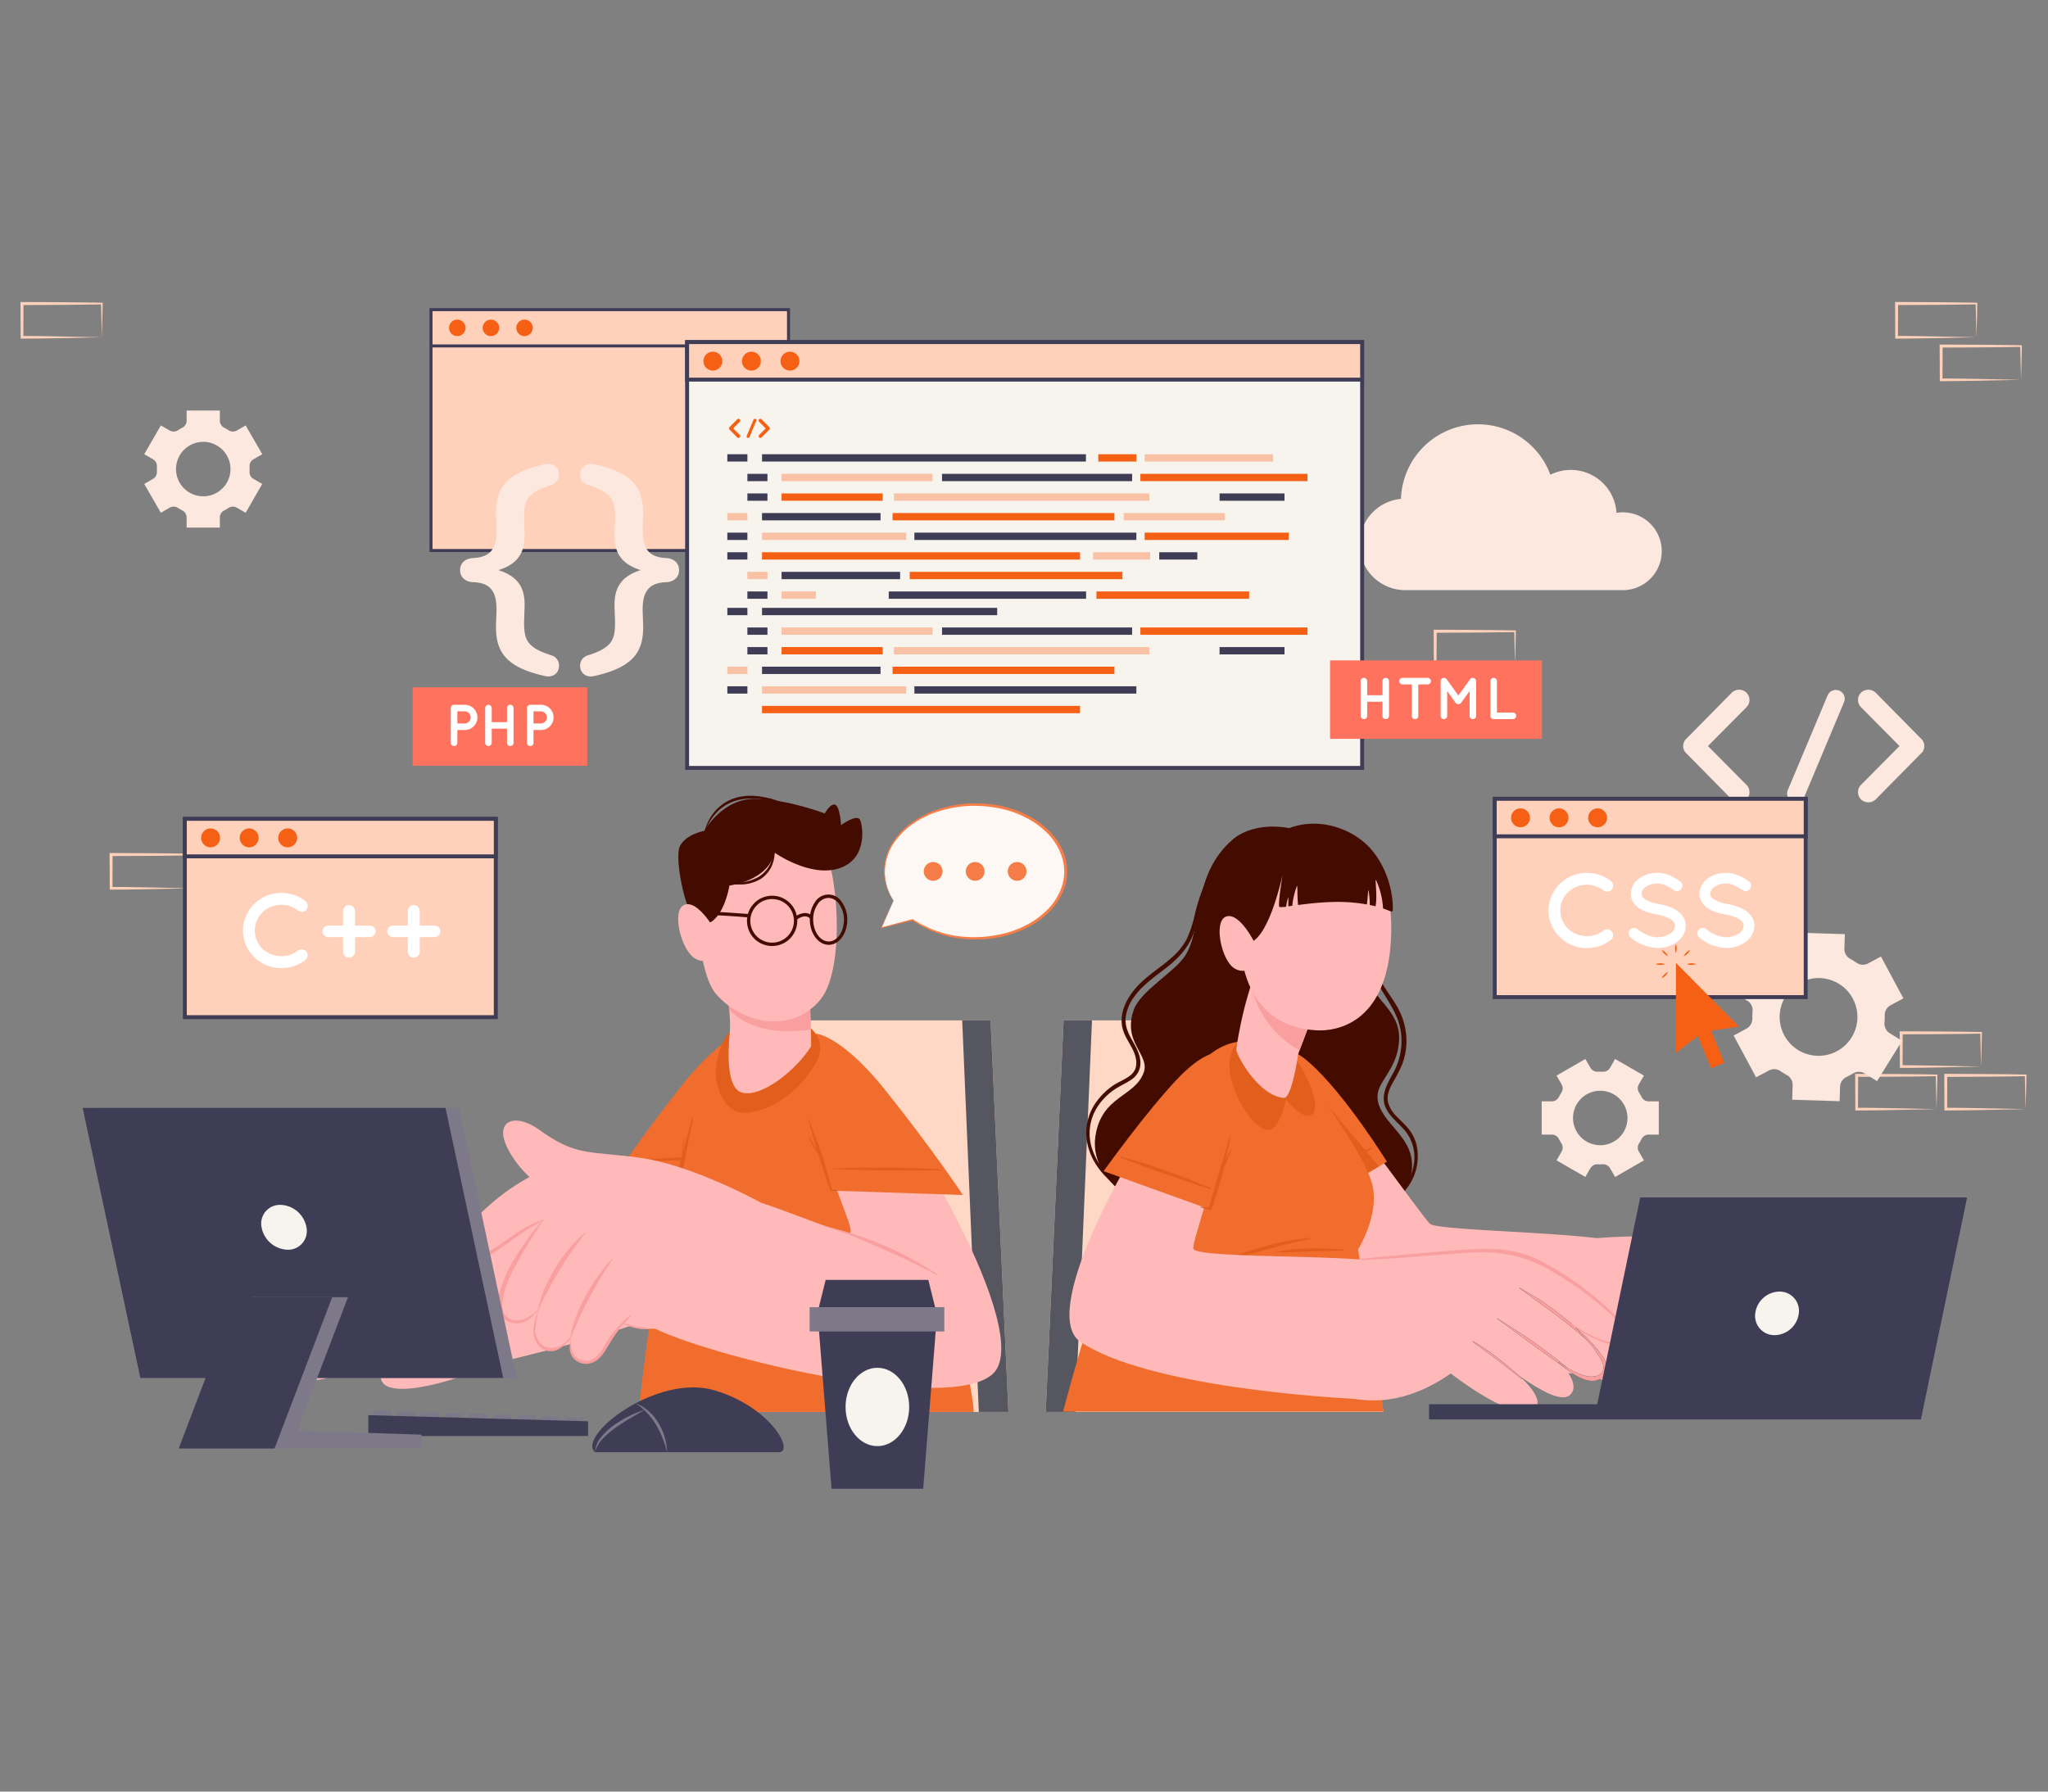 <svg xmlns="http://www.w3.org/2000/svg" xmlns:xlink="http://www.w3.org/1999/xlink" width="800" height="700" viewBox="0 0 800 700">
  <rect x="0" y="0" width="800" height="700" fill="#808080" stroke="none"/>
  <defs>
    <clipPath id="clip-_1_HTML_Development">
      <rect width="800" height="700"/>
    </clipPath>
  </defs>
  <g id="_1_HTML_Development" data-name="1 HTML Development" clip-path="url(#clip-_1_HTML_Development)">
    <rect width="800" height="700" fill="rgba(255,255,255,0)"/>
    <g id="Group_16427" data-name="Group 16427" transform="translate(-956 -265.439)">      
      <g id="Group_16292" data-name="Group 16292" transform="translate(964 383.438)">
        <g id="Background_Complete" data-name="Background Complete" transform="translate(0 0)">
          <g id="Group_16296" data-name="Group 16296">
            <path id="Path_71078" data-name="Path 71078" d="M697.181,306.308l-15.464.329-7.848.132c-2.623.055-5.258.044-7.888.065l-.522,0,0-.53-.064-13.183,0-.591.591,0,15.6.074c5.2.006,10.4.132,15.6.193l.325,0,0,.318c-.022,2.236-.1,4.461-.154,6.66Zm0,0-.167-6.66c-.053-2.2-.132-4.365-.154-6.523l.322.32c-5.2.061-10.4.187-15.6.193l-15.6.074.589-.588-.064,13.183-.525-.524c2.571.02,5.135.009,7.713.065l7.751.132Z" transform="translate(68.681 -7.587)" fill="#ffd1ba"/>
            <path id="Path_71079" data-name="Path 71079" d="M682.409,320.418l-15.464.329-7.848.132c-2.622.055-5.258.044-7.887.065l-.523,0,0-.529-.064-13.184,0-.592.591,0,15.6.074c5.2.006,10.4.132,15.6.192l.325,0,0,.317c-.022,2.237-.1,4.462-.154,6.662Zm0,0-.167-6.662c-.053-2.194-.132-4.364-.154-6.523l.322.322c-5.2.06-10.4.187-15.6.193l-15.6.074.588-.589-.064,13.184-.524-.525c2.571.021,5.135.009,7.711.065l7.753.132Z" transform="translate(66.049 -5.072)" fill="#ffd1ba"/>
            <path id="Path_71080" data-name="Path 71080" d="M711.953,320.418l-15.464.329-7.848.132c-2.623.055-5.258.044-7.888.065l-.522,0,0-.529-.062-13.184,0-.592.591,0,15.6.074c5.2.006,10.4.132,15.6.192l.324,0,0,.317c-.022,2.237-.1,4.462-.154,6.662Zm0,0-.167-6.662c-.053-2.194-.133-4.364-.154-6.523l.322.322c-5.2.06-10.4.187-15.6.193l-15.6.074.589-.589-.064,13.184-.525-.525c2.571.021,5.135.009,7.713.065l7.752.132Z" transform="translate(71.314 -5.072)" fill="#ffd1ba"/>
            <path id="Path_71081" data-name="Path 71081" d="M319.6,173.151l-15.464.329-7.848.132c-2.622.055-5.258.044-7.887.065l-.523,0,0-.529-.064-13.184,0-.591.591,0,15.6.074c5.2.006,10.4.132,15.6.192l.325,0,0,.317c-.022,2.237-.1,4.462-.154,6.662Zm0,0-.167-6.662c-.053-2.194-.132-4.365-.154-6.523l.322.322c-5.2.06-10.4.187-15.6.193l-15.6.074.588-.589-.064,13.184-.524-.525c2.571.021,5.135.009,7.711.065l7.753.132Z" transform="translate(1.39 -31.318)" fill="#ebebeb"/>
            <path id="Path_71082" data-name="Path 71082" d="M304.83,187.261l-15.464.329-7.848.132c-2.623.055-5.258.044-7.888.065l-.523,0,0-.529-.062-13.184,0-.591.591,0,15.6.073c5.2.006,10.4.133,15.6.193l.325,0,0,.318c-.021,2.237-.1,4.462-.153,6.662Zm0,0-.167-6.662c-.054-2.2-.133-4.365-.154-6.523l.32.322c-5.2.06-10.4.187-15.6.193l-15.6.073.588-.588-.062,13.184-.525-.525c2.571.021,5.135.009,7.713.065l7.752.132Z" transform="translate(-1.243 -28.803)" fill="#ebebeb"/>
            <path id="Path_71083" data-name="Path 71083" d="M334.373,187.261l-15.464.329-7.848.132c-2.621.055-5.258.044-7.887.065l-.523,0,0-.529-.064-13.184,0-.591.591,0,15.6.073c5.2.006,10.4.133,15.6.193l.325,0,0,.318c-.022,2.237-.1,4.462-.154,6.662Zm0,0-.167-6.662c-.053-2.2-.132-4.365-.154-6.523l.322.322c-5.2.06-10.4.187-15.6.193l-15.6.073.588-.588-.064,13.184-.524-.525c2.57.021,5.133.009,7.711.065l7.751.132Z" transform="translate(4.022 -28.803)" fill="#ebebeb"/>
            <path id="Path_71084" data-name="Path 71084" d="M103.689,247.191l-15.463.328-7.848.132c-2.623.055-5.258.045-7.888.065l-.523,0,0-.529L71.9,234.007l0-.591.591,0,15.6.074c5.2.006,10.4.133,15.6.193l.325,0,0,.318c-.021,2.237-.1,4.462-.154,6.662Zm0,0-.167-6.662c-.053-2.2-.132-4.365-.154-6.523l.322.322c-5.2.06-10.4.187-15.6.193l-15.6.073.588-.588-.062,13.184-.525-.525c2.571.021,5.135.009,7.711.065l7.753.132Z" transform="translate(-37.09 -18.123)" fill="#ffd1ba"/>
            <path id="Path_71085" data-name="Path 71085" d="M542.671,173.143l-15.464.329-7.848.132c-2.623.055-5.258.044-7.888.065l-.522,0,0-.529-.064-13.184,0-.591.591,0,15.6.074c5.2.006,10.4.132,15.6.192l.325,0,0,.317c-.022,2.237-.1,4.462-.154,6.662Zm0,0-.167-6.662c-.053-2.2-.132-4.365-.154-6.523l.322.322c-5.2.06-10.4.187-15.6.193l-15.6.074.589-.589L512,173.143l-.525-.525c2.571.021,5.135.009,7.713.065l7.751.132Z" transform="translate(41.145 -31.319)" fill="#ffd1ba"/>
            <path id="Path_71086" data-name="Path 71086" d="M695.65,64.464l-15.464.328-7.848.132c-2.623.055-5.258.045-7.888.065l-.523,0,0-.53-.062-13.183,0-.591.591,0,15.6.074c5.2.006,10.4.133,15.6.193l.325,0,0,.318c-.021,2.236-.1,4.461-.153,6.66Zm0,0-.167-6.662c-.054-2.2-.133-4.365-.154-6.523l.32.322c-5.2.06-10.4.186-15.6.192l-15.6.074.588-.588-.062,13.183-.526-.524c2.571.02,5.135.009,7.713.065l7.752.132Z" transform="translate(68.408 -50.688)" fill="#ffd1ba"/>
            <path id="Path_71087" data-name="Path 71087" d="M710.421,78.573l-15.464.329-7.848.132c-2.621.055-5.258.044-7.887.065l-.523,0,0-.53-.064-13.183,0-.591.591,0,15.6.074c5.2.006,10.4.132,15.6.193l.325,0,0,.318c-.022,2.236-.1,4.461-.154,6.66Zm0,0-.167-6.66c-.053-2.2-.132-4.365-.154-6.523l.322.32c-5.2.061-10.4.187-15.6.193l-15.6.074.588-.588-.063,13.183-.524-.524c2.571.02,5.135.008,7.711.065l7.753.132Z" transform="translate(71.041 -48.173)" fill="#ffd1ba"/>
            <path id="Path_71088" data-name="Path 71088" d="M74.146,64.475,58.682,64.8l-7.848.132c-2.623.055-5.258.045-7.888.065l-.522,0,0-.53-.064-13.183,0-.591.59,0,15.6.074c5.2.006,10.4.133,15.6.193l.325,0,0,.318c-.022,2.236-.1,4.461-.154,6.66Zm0,0-.167-6.66c-.053-2.2-.132-4.365-.154-6.523l.322.322c-5.2.06-10.4.186-15.6.192l-15.6.074.589-.588-.064,13.183-.525-.524c2.571.02,5.135.009,7.713.065l7.751.132Z" transform="translate(-42.355 -50.686)" fill="#ffd1ba"/>
          </g>
          <g id="Group_16300" data-name="Group 16300" transform="translate(159.768 2.393)">
            <g id="Group_16298" data-name="Group 16298" transform="translate(0)">
              <g id="Group_16297" data-name="Group 16297">
                <rect id="Rectangle_10985" data-name="Rectangle 10985" width="139.662" height="94.115" transform="translate(0.589 0.589)" fill="#ffd1ba"/>
                <path id="Path_71089" data-name="Path 71089" d="M318.8,148.012H177.956V52.719H318.8Zm-139.661-1.178H317.617V53.9H179.134Z" transform="translate(-177.956 -52.719)" fill="#3f3d56"/>
              </g>
            </g>
            <g id="Group_16299" data-name="Group 16299" transform="translate(7.653 4.494)">
              <path id="Path_71090" data-name="Path 71090" d="M190.883,59.75a3.216,3.216,0,1,1-3.217-3.217A3.217,3.217,0,0,1,190.883,59.75Z" transform="translate(-184.451 -56.533)" fill="#f66014"/>
              <path id="Path_71091" data-name="Path 71091" d="M202.03,59.75a3.217,3.217,0,1,1-3.217-3.217A3.217,3.217,0,0,1,202.03,59.75Z" transform="translate(-182.465 -56.533)" fill="#f66014"/>
              <path id="Path_71092" data-name="Path 71092" d="M213.177,59.75a3.217,3.217,0,1,1-3.217-3.217A3.217,3.217,0,0,1,213.177,59.75Z" transform="translate(-180.478 -56.533)" fill="#f66014"/>
            </g>
            <rect id="Rectangle_10986" data-name="Rectangle 10986" width="139.661" height="1.178" transform="translate(0.589 14.178)" fill="#3f3d56"/>
          </g>
          <g id="Group_16301" data-name="Group 16301" transform="translate(171.715 63.209)">
            <path id="Path_71093" data-name="Path 71093" d="M202.126,168.251c0-1.472.2-5.4.2-7.063,0-7.162-2.551-10.4-9.222-10.6-3.141-.2-5-2.06-5-4.708s1.863-4.514,5-4.709c6.671-.295,9.222-3.434,9.222-10.7,0-1.667-.2-5.591-.2-7.062,0-9.519,4.021-15.6,19.229-18.936,3.041-.687,5.4,1.178,5.4,4.022A4.126,4.126,0,0,1,224,112.523c-9.516,2.943-10.891,5.985-10.891,12.656,0,1.963.2,5.2.2,7.26,0,7.653-3.729,11.382-10.206,13.442,6.576,2.157,10.206,5.787,10.206,13.44,0,2.062-.2,5.3-.2,7.261,0,6.671,1.375,9.713,10.891,12.656a4.127,4.127,0,0,1,2.746,4.022c0,2.847-2.355,4.709-5.4,4.024C206.148,183.949,202.126,177.866,202.126,168.251Z" transform="translate(-188.096 -104.336)" fill="#fce8de"/>
            <path id="Path_71094" data-name="Path 71094" d="M252.525,123.415c0,1.472-.2,5.4-.2,7.062,0,7.261,2.649,10.4,9.321,10.7,3.041.2,4.906,2.058,4.906,4.709s-1.865,4.513-4.906,4.708c-6.672.2-9.321,3.435-9.321,10.6,0,1.667.2,5.592.2,7.063,0,9.615-4.022,15.7-19.23,19.035-3.041.686-5.4-1.177-5.4-4.024a4.076,4.076,0,0,1,2.845-4.022c9.42-2.943,10.794-5.985,10.794-12.656,0-1.963-.2-5.2-.2-7.261,0-7.653,3.729-11.38,10.2-13.44-6.574-2.159-10.2-5.79-10.2-13.442,0-2.061.2-5.3.2-7.26,0-6.671-1.374-9.713-10.794-12.656A4.076,4.076,0,0,1,227.9,108.5c0-2.844,2.355-4.709,5.4-4.022C248.5,107.814,252.525,113.9,252.525,123.415Z" transform="translate(-181.002 -104.336)" fill="#fce8de"/>
          </g>
          <g id="Group_16302" data-name="Group 16302" transform="translate(649.469 151.486)">
            <path id="Path_71095" data-name="Path 71095" d="M618.316,216.421a4,4,0,0,1-2.79,6.849,4.231,4.231,0,0,1-2.917-1.142l-17.819-18.074c-.191-.064-.253-.19-.318-.381a.889.889,0,0,0-.19-.127,1.711,1.711,0,0,1-.191-.507.343.343,0,0,1-.19-.253c-.062-.127-.062-.318-.126-.381,0-.191-.127-.255-.127-.318v-.443c0-.127-.062-.191-.062-.382,0-.062.062-.252.062-.316V200.5c0-.127.127-.191.127-.254.064-.19.064-.316.126-.507,0-.064.065-.064.065-.126a4.439,4.439,0,0,1,.316-.571.125.125,0,0,1,.127-.127,1.181,1.181,0,0,1,.381-.443L612.609,180.4a4.139,4.139,0,0,1,5.707,0,4.02,4.02,0,0,1,0,5.707l-15.029,15.155Z" transform="translate(-593.585 -179.26)" fill="#fce8de"/>
            <path id="Path_71096" data-name="Path 71096" d="M628.342,218.435l15.536-36.971a3.519,3.519,0,0,1,4.63-1.838,3.422,3.422,0,0,1,1.776,4.5l-15.537,37.035a3.515,3.515,0,0,1-3.234,2.093,3.02,3.02,0,0,1-1.267-.253A3.426,3.426,0,0,1,628.342,218.435Z" transform="translate(-587.441 -179.245)" fill="#fce8de"/>
            <path id="Path_71097" data-name="Path 71097" d="M676.786,203.547a.062.062,0,0,1-.062.064,2.975,2.975,0,0,1-.444.444L658.46,222.128a4.137,4.137,0,0,1-5.707,0,4.02,4.02,0,0,1,0-5.707l15.029-15.158-15.029-15.155a4.02,4.02,0,0,1,0-5.707,4.139,4.139,0,0,1,5.707,0l17.819,18.074a3.026,3.026,0,0,1,.444.443c.062,0,.062.127.062.127a5.347,5.347,0,0,1,.317.571c0,.062.065.062.065.126a2.955,2.955,0,0,0,.191.57c0,.064.063.064.063.191v.444c0,.064.062.253.062.316s-.062.254-.062.318v.507c0,.064-.062.064-.062.127a5.751,5.751,0,0,0-.191.571c0,.064-.065.064-.065.19C677.041,203.1,676.913,203.293,676.786,203.547Z" transform="translate(-583.252 -179.26)" fill="#fce8de"/>
          </g>
          <path id="Path_71098" data-name="Path 71098" d="M604.358,140.833A15.207,15.207,0,0,1,590.284,156v.042H504.166a17.873,17.873,0,0,1-1.671-35.667,30.111,30.111,0,0,1,58.356-9.417,17.648,17.648,0,0,1,7.991-1.89,17.866,17.866,0,0,1,17.838,16.766,14.826,14.826,0,0,1,2.472-.2A15.209,15.209,0,0,1,604.358,140.833Z" transform="translate(36.763 -43.462)" fill="#fce8de"/>
          <g id="Group_16303" data-name="Group 16303" transform="translate(48.345 42.406)">
            <path id="Path_71099" data-name="Path 71099" d="M666.353,317.831l9.771-15.752-4.853-3.007a4.389,4.389,0,0,1-2.015-4.144,25.549,25.549,0,0,0,.087-2.705,4.447,4.447,0,0,1,2.3-4.05l5-2.682-8.764-16.342-5,2.682a4.328,4.328,0,0,1-4.529-.245,25.927,25.927,0,0,0-2.51-1.554,4.334,4.334,0,0,1-2.244-3.955l.18-5.672-18.528-.575-.172,5.692a4.348,4.348,0,0,1-2.514,3.8q-.65.3-1.288.646t-1.25.715a4.332,4.332,0,0,1-4.539,0l-4.859-3.01-9.771,15.752,4.866,3.021a4.382,4.382,0,0,1,2.008,4.139,25.762,25.762,0,0,0-.091,2.7,4.448,4.448,0,0,1-2.3,4.046l-5,2.683,8.764,16.341,5-2.683a4.448,4.448,0,0,1,4.641.324,25.512,25.512,0,0,0,2.3,1.416,4.382,4.382,0,0,1,2.339,3.962l-.176,5.726,18.526.575.177-5.687a4.4,4.4,0,0,1,2.574-3.821q.619-.292,1.231-.62t1.188-.677a4.416,4.416,0,0,1,4.623-.031Zm-14-12.745a15.188,15.188,0,1,1,5.355-17.7A15.185,15.185,0,0,1,652.351,305.086Z" transform="translate(10.525 -55.821)" fill="#fce8de"/>
            <path id="Path_71100" data-name="Path 71100" d="M575.377,347.82l11.247-6.49-1.989-3.443a3.087,3.087,0,0,1,.11-3.237,18.02,18.02,0,0,0,.972-1.681,3.087,3.087,0,0,1,2.744-1.708h3.975v-12.99h-3.975a3.085,3.085,0,0,1-2.744-1.707,18.026,18.026,0,0,0-.972-1.682,3.089,3.089,0,0,1-.11-3.237l1.989-3.442-11.247-6.491-1.991,3.458a3.087,3.087,0,0,1-2.864,1.512q-.475-.023-.957-.024c-.319,0-.639.008-.956.024a3.077,3.077,0,0,1-2.853-1.5l-2-3.467L552.5,308.2l1.991,3.451a3.084,3.084,0,0,1-.114,3.238,18.566,18.566,0,0,0-.97,1.674,3.084,3.084,0,0,1-2.743,1.7h-3.975v12.99h3.975a3.085,3.085,0,0,1,2.743,1.706,18.38,18.38,0,0,0,.97,1.673,3.087,3.087,0,0,1,.114,3.238l-1.991,3.452,11.248,6.49,1.991-3.452a3.086,3.086,0,0,1,2.857-1.507c.318.016.64.025.963.025s.64-.008.957-.025a3.093,3.093,0,0,1,2.867,1.512ZM569.564,335.4a10.637,10.637,0,1,1,10.643-10.632A10.63,10.63,0,0,1,569.564,335.4Z" transform="translate(-0.817 -48.357)" fill="#fce8de"/>
            <path id="Path_71101" data-name="Path 71101" d="M86.834,105.728a3.093,3.093,0,0,1,1.512,2.867c-.016.318-.025.636-.025.957s.008.644.025.963a3.083,3.083,0,0,1-1.506,2.856l-3.453,1.992,6.49,11.248,3.452-1.991a3.089,3.089,0,0,1,3.238.114,18.244,18.244,0,0,0,1.674.97,3.086,3.086,0,0,1,1.7,2.743v3.975h12.99v-3.975a3.084,3.084,0,0,1,1.7-2.743,18.566,18.566,0,0,0,1.674-.97,3.087,3.087,0,0,1,3.238-.114L123,126.611l6.49-11.248-3.467-2a3.077,3.077,0,0,1-1.5-2.852c.015-.317.024-.636.024-.956s-.008-.639-.024-.957a3.09,3.09,0,0,1,1.512-2.864l3.458-1.991L123,92.492l-3.443,1.989a3.089,3.089,0,0,1-3.237-.11,18.024,18.024,0,0,0-1.682-.972,3.084,3.084,0,0,1-1.707-2.744V86.68H99.946v3.975A3.086,3.086,0,0,1,98.237,93.4a18.005,18.005,0,0,0-1.681.972,3.091,3.091,0,0,1-3.238.11l-3.442-1.989-6.49,11.247Zm19.6-6.82A10.638,10.638,0,1,1,95.8,109.552,10.647,10.647,0,0,1,106.435,98.909Z" transform="translate(-83.387 -86.68)" fill="#fce8de"/>
          </g>
        </g>
        <g id="Chair_2" data-name="Chair 2" transform="translate(400.503 280.672)">
          <g id="Group_16304" data-name="Group 16304">
            <path id="Path_71102" data-name="Path 71102" d="M382.277,441.9H514.186l-26.3-152.993H389.247Z" transform="translate(-382.277 -288.906)" fill="#ffd8c5"/>
            <path id="Path_71103" data-name="Path 71103" d="M382.277,441.9h11.566l6.491-152.993H389.247Z" transform="translate(-382.277 -288.906)" fill="#565661"/>
          </g>
        </g>
        <g id="Chair_1" data-name="Chair 1" transform="translate(254.006 280.672)">
          <g id="Group_16305" data-name="Group 16305">
            <path id="Path_71104" data-name="Path 71104" d="M389.848,441.9H257.94l26.3-152.993h98.637Z" transform="translate(-257.94 -288.906)" fill="#ffd8c5"/>
            <path id="Path_71105" data-name="Path 71105" d="M372.626,441.9H361.061L354.57,288.906h11.087Z" transform="translate(-240.718 -288.906)" fill="#565661"/>
          </g>
        </g>
        <g id="Windows" transform="translate(63.431 14.904)">
          <g id="Group_16311" data-name="Group 16311" transform="translate(511.684 178.432)">
            <g id="Group_16308" data-name="Group 16308">
              <g id="Group_16306" data-name="Group 16306">
                <rect id="Rectangle_10987" data-name="Rectangle 10987" width="121.47" height="77.486" transform="translate(0.768 0.767)" fill="#ffd1ba"/>
                <path id="Path_71106" data-name="Path 71106" d="M653.483,293.8H530.477V214.78H653.483Zm-121.471-1.536H651.948v-75.95H532.012Z" transform="translate(-530.477 -214.78)" fill="#3f3d56"/>
              </g>
              <g id="Group_16307" data-name="Group 16307">
                <rect id="Rectangle_10988" data-name="Rectangle 10988" width="121.47" height="14.654" transform="translate(0.768 0.767)" fill="#ffd1ba"/>
                <path id="Path_71107" data-name="Path 71107" d="M653.483,230.969H530.477V214.78H653.483Zm-121.471-1.535H651.948V216.315H532.012Z" transform="translate(-530.477 -214.78)" fill="#3f3d56"/>
              </g>
            </g>
            <g id="Group_16309" data-name="Group 16309" transform="translate(7.147 4.513)">
              <path id="Path_71108" data-name="Path 71108" d="M543.92,222.3a3.688,3.688,0,1,1-3.688-3.688A3.688,3.688,0,0,1,543.92,222.3Z" transform="translate(-536.543 -218.61)" fill="#f66014"/>
              <path id="Path_71109" data-name="Path 71109" d="M556.7,222.3a3.688,3.688,0,1,1-3.689-3.688A3.688,3.688,0,0,1,556.7,222.3Z" transform="translate(-534.265 -218.61)" fill="#f66014"/>
              <path id="Path_71110" data-name="Path 71110" d="M569.483,222.3a3.688,3.688,0,1,1-3.688-3.688A3.687,3.687,0,0,1,569.483,222.3Z" transform="translate(-531.987 -218.61)" fill="#f66014"/>
            </g>
            <g id="Group_16310" data-name="Group 16310" transform="translate(21.732 29.703)">
              <path id="Path_71111" data-name="Path 71111" d="M548.922,254.682A14.984,14.984,0,0,1,563.9,239.99a15.269,15.269,0,0,1,9.428,3.184,2.414,2.414,0,0,1,.408,3.265,2.389,2.389,0,0,1-3.264.449,10.177,10.177,0,0,0-6.572-2.245,10.8,10.8,0,0,0-7.346,2.937,10.07,10.07,0,0,0-2.979,7.1,9.922,9.922,0,0,0,2.979,7.1,10.8,10.8,0,0,0,7.346,2.938,10.256,10.256,0,0,0,6.572-2.244,2.474,2.474,0,0,1,3.264.449,2.408,2.408,0,0,1-.408,3.265,15.269,15.269,0,0,1-9.428,3.184A14.93,14.93,0,0,1,548.922,254.682Z" transform="translate(-548.922 -239.99)" fill="#fff"/>
              <path id="Path_71112" data-name="Path 71112" d="M576.007,262.274a2.128,2.128,0,0,1,2.98-.285c1.8,1.469,4.9,3.182,7.794,3.141a8.8,8.8,0,0,0,5.1-1.509,3.676,3.676,0,0,0,1.754-2.938,2.316,2.316,0,0,0-.368-1.305,3.827,3.827,0,0,0-1.223-1.224,16.329,16.329,0,0,0-5.592-1.919h-.082a22.06,22.06,0,0,1-5.264-1.592,8.767,8.767,0,0,1-3.8-3.182,6.256,6.256,0,0,1-.939-3.347,7.537,7.537,0,0,1,3.265-5.958,12.062,12.062,0,0,1,7.061-2.163c3.918,0,6.816,1.918,8.9,3.265a2.1,2.1,0,0,1,.571,2.9,2.062,2.062,0,0,1-2.9.613c-2.081-1.387-4.081-2.612-6.57-2.612a7.809,7.809,0,0,0-4.573,1.387,3.253,3.253,0,0,0-1.551,2.572,1.983,1.983,0,0,0,.286,1.143,3.926,3.926,0,0,0,1.1,1.062,14.057,14.057,0,0,0,5.1,1.8h.081a23.992,23.992,0,0,1,5.633,1.713,9.528,9.528,0,0,1,4.08,3.389,6.6,6.6,0,0,1,.98,3.469,7.9,7.9,0,0,1-3.51,6.326,12.767,12.767,0,0,1-7.551,2.327,17.6,17.6,0,0,1-10.447-4.081A2.172,2.172,0,0,1,576.007,262.274Z" transform="translate(-544.174 -239.99)" fill="#fff"/>
              <path id="Path_71113" data-name="Path 71113" d="M598.766,262.274a2.126,2.126,0,0,1,2.979-.285c1.8,1.469,4.9,3.182,7.794,3.141a8.8,8.8,0,0,0,5.1-1.509,3.673,3.673,0,0,0,1.754-2.938,2.318,2.318,0,0,0-.368-1.305,3.826,3.826,0,0,0-1.223-1.224,16.319,16.319,0,0,0-5.592-1.919h-.082a22.076,22.076,0,0,1-5.264-1.592,8.767,8.767,0,0,1-3.795-3.182,6.265,6.265,0,0,1-.939-3.347,7.54,7.54,0,0,1,3.265-5.958,12.065,12.065,0,0,1,7.061-2.163c3.918,0,6.816,1.918,8.9,3.265a2.1,2.1,0,0,1,.57,2.9,2.062,2.062,0,0,1-2.9.613c-2.081-1.387-4.081-2.612-6.57-2.612a7.809,7.809,0,0,0-4.573,1.387,3.251,3.251,0,0,0-1.549,2.572,1.983,1.983,0,0,0,.286,1.143,3.937,3.937,0,0,0,1.1,1.062,14.056,14.056,0,0,0,5.1,1.8h.08a24,24,0,0,1,5.634,1.713,9.525,9.525,0,0,1,4.079,3.389,6.6,6.6,0,0,1,.981,3.469,7.9,7.9,0,0,1-3.511,6.326,12.764,12.764,0,0,1-7.551,2.327,17.6,17.6,0,0,1-10.447-4.081A2.172,2.172,0,0,1,598.766,262.274Z" transform="translate(-540.118 -239.99)" fill="#fff"/>
            </g>
          </g>
          <g id="Group_16317" data-name="Group 16317" transform="translate(0 186.265)">
            <g id="Group_16314" data-name="Group 16314">
              <g id="Group_16312" data-name="Group 16312">
                <rect id="Rectangle_10989" data-name="Rectangle 10989" width="121.47" height="77.486" transform="translate(0.767 0.767)" fill="#ffd1ba"/>
                <path id="Path_71114" data-name="Path 71114" d="M219.2,300.449h-123V221.428h123Zm-121.47-1.535H217.661v-75.95H97.726Z" transform="translate(-96.191 -221.428)" fill="#3f3d56"/>
              </g>
              <g id="Group_16313" data-name="Group 16313">
                <rect id="Rectangle_10990" data-name="Rectangle 10990" width="121.47" height="14.654" transform="translate(0.767 0.767)" fill="#ffd1ba"/>
                <path id="Path_71115" data-name="Path 71115" d="M219.2,237.616h-123V221.428h123ZM97.726,236.08H217.661V222.963H97.726Z" transform="translate(-96.191 -221.428)" fill="#3f3d56"/>
              </g>
            </g>
            <g id="Group_16315" data-name="Group 16315" transform="translate(7.146 4.513)">
              <path id="Path_71116" data-name="Path 71116" d="M109.633,228.946a3.688,3.688,0,1,1-3.688-3.688A3.688,3.688,0,0,1,109.633,228.946Z" transform="translate(-102.256 -225.258)" fill="#f66014"/>
              <path id="Path_71117" data-name="Path 71117" d="M122.415,228.946a3.688,3.688,0,1,1-3.689-3.688A3.688,3.688,0,0,1,122.415,228.946Z" transform="translate(-99.978 -225.258)" fill="#f66014"/>
              <path id="Path_71118" data-name="Path 71118" d="M135.2,228.946a3.688,3.688,0,1,1-3.689-3.688A3.688,3.688,0,0,1,135.2,228.946Z" transform="translate(-97.7 -225.258)" fill="#f66014"/>
            </g>
            <g id="Group_16316" data-name="Group 16316" transform="translate(23.447 29.703)">
              <path id="Path_71119" data-name="Path 71119" d="M116.091,261.33a14.981,14.981,0,0,1,14.978-14.692,15.277,15.277,0,0,1,9.429,3.184,2.343,2.343,0,0,1-2.858,3.714,10.169,10.169,0,0,0-6.571-2.245,10.8,10.8,0,0,0-7.346,2.938,10.07,10.07,0,0,0-2.979,7.1,9.932,9.932,0,0,0,2.979,7.1,10.808,10.808,0,0,0,7.346,2.937,10.253,10.253,0,0,0,6.571-2.244,2.477,2.477,0,0,1,3.266.449,2.411,2.411,0,0,1-.408,3.265,15.27,15.27,0,0,1-9.429,3.184A14.928,14.928,0,0,1,116.091,261.33Z" transform="translate(-116.091 -246.638)" fill="#fff"/>
              <path id="Path_71120" data-name="Path 71120" d="M150.524,263.179h-5.8a2.239,2.239,0,0,1-2.245-2.245,2.265,2.265,0,0,1,2.245-2.245h5.8v-5.673a2.3,2.3,0,0,1,2.327-2.327,2.326,2.326,0,0,1,2.326,2.327v5.673h5.8a2.265,2.265,0,0,1,2.245,2.245,2.238,2.238,0,0,1-2.245,2.245h-5.8v5.673a2.325,2.325,0,0,1-2.326,2.327,2.3,2.3,0,0,1-2.327-2.327Z" transform="translate(-111.387 -245.916)" fill="#fff"/>
              <path id="Path_71121" data-name="Path 71121" d="M172,263.179H166.2a2.237,2.237,0,0,1-2.245-2.245,2.264,2.264,0,0,1,2.245-2.245H172v-5.673a2.3,2.3,0,0,1,2.326-2.327,2.328,2.328,0,0,1,2.328,2.327v5.673h5.794a2.265,2.265,0,0,1,2.244,2.245,2.238,2.238,0,0,1-2.244,2.245h-5.794v5.673a2.327,2.327,0,0,1-2.328,2.327A2.3,2.3,0,0,1,172,268.852Z" transform="translate(-107.56 -245.916)" fill="#fff"/>
            </g>
          </g>
          <g id="Group_16324" data-name="Group 16324" transform="translate(196.197)">
            <g id="Group_16320" data-name="Group 16320">
              <g id="Group_16318" data-name="Group 16318">
                <rect id="Rectangle_10991" data-name="Rectangle 10991" width="263.692" height="166.368" transform="translate(0.768 0.767)" fill="#f7f4ee"/>
                <path id="Path_71122" data-name="Path 71122" d="M527.939,231.24H262.711V63.338H527.939ZM264.247,229.7H526.4V64.873H264.247Z" transform="translate(-262.711 -63.338)" fill="#3f3d56"/>
              </g>
              <g id="Group_16319" data-name="Group 16319">
                <rect id="Rectangle_10992" data-name="Rectangle 10992" width="263.692" height="14.653" transform="translate(0.768 0.767)" fill="#ffd1ba"/>
                <path id="Path_71123" data-name="Path 71123" d="M527.939,79.527H262.711V63.338H527.939ZM264.247,77.992H526.4V64.873H264.247Z" transform="translate(-262.711 -63.338)" fill="#3f3d56"/>
              </g>
            </g>
            <g id="Group_16321" data-name="Group 16321" transform="translate(7.147 4.513)">
              <path id="Path_71124" data-name="Path 71124" d="M276.153,70.856a3.688,3.688,0,1,1-3.688-3.688A3.687,3.687,0,0,1,276.153,70.856Z" transform="translate(-268.777 -67.168)" fill="#f66014"/>
              <path id="Path_71125" data-name="Path 71125" d="M288.935,70.856a3.688,3.688,0,1,1-3.688-3.688A3.687,3.687,0,0,1,288.935,70.856Z" transform="translate(-266.499 -67.168)" fill="#f66014"/>
              <path id="Path_71126" data-name="Path 71126" d="M301.717,70.856a3.688,3.688,0,1,1-3.688-3.688A3.687,3.687,0,0,1,301.717,70.856Z" transform="translate(-264.221 -67.168)" fill="#f66014"/>
            </g>
            <g id="Group_16323" data-name="Group 16323" transform="translate(16.488 30.734)">
              <g id="Group_16424" data-name="Group 16424" transform="translate(0 13.838)">
                <rect id="Rectangle_10997" data-name="Rectangle 10997" width="50.17" height="2.862" transform="translate(163.011)" fill="#f9c1a5"/>
                <rect id="Rectangle_10999" data-name="Rectangle 10999" width="58.977" height="2.862" transform="translate(21.182 7.659)" fill="#f9c1a5"/>
                <rect id="Rectangle_11001" data-name="Rectangle 11001" width="56.332" height="2.862" transform="translate(13.544 30.635)" fill="#f9c1a5"/>
                <rect id="Rectangle_11003" data-name="Rectangle 11003" width="39.519" height="2.862" transform="translate(154.846 22.977)" fill="#f9c1a5"/>
                <rect id="Rectangle_11004" data-name="Rectangle 11004" width="99.777" height="2.862" transform="translate(65.086 15.318)" fill="#f9c1a5"/>
                <rect id="Rectangle_11010" data-name="Rectangle 11010" width="7.835" height="2.862" transform="translate(0 22.977)" fill="#f9c1a5"/>
                <rect id="Rectangle_11016" data-name="Rectangle 11016" width="13.406" height="2.862" transform="translate(21.182 53.612)" fill="#f9c1a5"/>
                <rect id="Rectangle_11022" data-name="Rectangle 11022" width="7.834" height="2.862" transform="translate(7.835 45.953)" fill="#f9c1a5"/>
                <rect id="Rectangle_11027" data-name="Rectangle 11027" width="58.977" height="2.862" transform="translate(21.182 67.685)" fill="#f9c1a5"/>
                <rect id="Rectangle_11028" data-name="Rectangle 11028" width="56.332" height="2.862" transform="translate(13.544 90.662)" fill="#f9c1a5"/>
                <rect id="Rectangle_11030" data-name="Rectangle 11030" width="99.777" height="2.862" transform="translate(65.086 75.344)" fill="#f9c1a5"/>
                <rect id="Rectangle_11055" data-name="Rectangle 11055" width="22.309" height="2.861" transform="translate(142.866 38.294)" fill="#f9c1a5"/>
                <rect id="Rectangle_11056" data-name="Rectangle 11056" width="7.835" height="2.862" transform="translate(0 83.003)" fill="#f9c1a5"/>
              </g>
              <g id="Group_16425" data-name="Group 16425" transform="translate(13.544 13.838)">
                <rect id="Rectangle_10995" data-name="Rectangle 10995" width="14.881" height="2.862" transform="translate(131.35)" fill="#f66014"/>
                <rect id="Rectangle_11002" data-name="Rectangle 11002" width="39.519" height="2.862" transform="translate(7.638 15.318)" fill="#f66014"/>
                <rect id="Rectangle_11005" data-name="Rectangle 11005" width="124.222" height="2.861" transform="translate(0 38.294)" fill="#f66014"/>
                <rect id="Rectangle_11006" data-name="Rectangle 11006" width="65.27" height="2.862" transform="translate(147.807 7.659)" fill="#f66014"/>
                <rect id="Rectangle_11013" data-name="Rectangle 11013" width="59.646" height="2.862" transform="translate(130.642 53.612)" fill="#f66014"/>
                <rect id="Rectangle_11014" data-name="Rectangle 11014" width="83.1" height="2.862" transform="translate(57.698 45.953)" fill="#f66014"/>
                <rect id="Rectangle_11018" data-name="Rectangle 11018" width="56.287" height="2.862" transform="translate(149.466 30.635)" fill="#f66014"/>
                <rect id="Rectangle_11019" data-name="Rectangle 11019" width="86.651" height="2.862" transform="translate(51.008 22.977)" fill="#f66014"/>
                <rect id="Rectangle_11029" data-name="Rectangle 11029" width="39.519" height="2.862" transform="translate(7.638 75.344)" fill="#f66014"/>
                <rect id="Rectangle_11031" data-name="Rectangle 11031" width="124.222" height="2.862" transform="translate(0 98.321)" fill="#f66014"/>
                <rect id="Rectangle_11032" data-name="Rectangle 11032" width="65.27" height="2.862" transform="translate(147.807 67.685)" fill="#f66014"/>
                <rect id="Rectangle_11039" data-name="Rectangle 11039" width="86.651" height="2.862" transform="translate(51.008 83.003)" fill="#f66014"/>
              </g>
              <g id="Group_16426" data-name="Group 16426" transform="translate(0 13.838)">
                <rect id="Rectangle_10993" data-name="Rectangle 10993" width="7.835" height="2.862" fill="#3f3d56"/>
                <rect id="Rectangle_10994" data-name="Rectangle 10994" width="126.536" height="2.862" transform="translate(13.544)" fill="#3f3d56"/>
                <rect id="Rectangle_10996" data-name="Rectangle 10996" width="14.881" height="2.861" transform="translate(168.71 38.294)" fill="#3f3d56"/>
                <rect id="Rectangle_10998" data-name="Rectangle 10998" width="7.834" height="2.862" transform="translate(7.835 7.659)" fill="#3f3d56"/>
                <rect id="Rectangle_11007" data-name="Rectangle 11007" width="74.254" height="2.862" transform="translate(83.862 7.659)" fill="#3f3d56"/>
                <rect id="Rectangle_11008" data-name="Rectangle 11008" width="25.364" height="2.862" transform="translate(192.274 15.318)" fill="#3f3d56"/>
                <rect id="Rectangle_11009" data-name="Rectangle 11009" width="7.834" height="2.862" transform="translate(7.835 15.318)" fill="#3f3d56"/>
                <rect id="Rectangle_11011" data-name="Rectangle 11011" width="46.302" height="2.862" transform="translate(13.544 22.977)" fill="#3f3d56"/>
                <rect id="Rectangle_11012" data-name="Rectangle 11012" width="46.302" height="2.862" transform="translate(21.182 45.953)" fill="#3f3d56"/>
                <rect id="Rectangle_11015" data-name="Rectangle 11015" width="77.085" height="2.862" transform="translate(63.053 53.612)" fill="#3f3d56"/>
                <rect id="Rectangle_11017" data-name="Rectangle 11017" width="86.712" height="2.862" transform="translate(73.064 30.635)" fill="#3f3d56"/>
                <rect id="Rectangle_11020" data-name="Rectangle 11020" width="7.835" height="2.862" transform="translate(0 30.635)" fill="#3f3d56"/>
                <rect id="Rectangle_11021" data-name="Rectangle 11021" width="7.835" height="2.861" transform="translate(0 38.294)" fill="#3f3d56"/>
                <rect id="Rectangle_11023" data-name="Rectangle 11023" width="7.834" height="2.862" transform="translate(7.835 53.612)" fill="#3f3d56"/>
                <rect id="Rectangle_11024" data-name="Rectangle 11024" width="7.835" height="2.862" transform="translate(0 60.026)" fill="#3f3d56"/>
                <rect id="Rectangle_11025" data-name="Rectangle 11025" width="91.863" height="2.862" transform="translate(13.544 60.026)" fill="#3f3d56"/>
                <rect id="Rectangle_11026" data-name="Rectangle 11026" width="7.834" height="2.862" transform="translate(7.835 67.685)" fill="#3f3d56"/>
                <rect id="Rectangle_11033" data-name="Rectangle 11033" width="74.254" height="2.862" transform="translate(83.862 67.685)" fill="#3f3d56"/>
                <rect id="Rectangle_11034" data-name="Rectangle 11034" width="25.364" height="2.862" transform="translate(192.274 75.344)" fill="#3f3d56"/>
                <rect id="Rectangle_11035" data-name="Rectangle 11035" width="7.834" height="2.862" transform="translate(7.835 75.344)" fill="#3f3d56"/>
                <rect id="Rectangle_11037" data-name="Rectangle 11037" width="46.302" height="2.862" transform="translate(13.544 83.003)" fill="#3f3d56"/>
                <rect id="Rectangle_11038" data-name="Rectangle 11038" width="86.712" height="2.862" transform="translate(73.064 90.662)" fill="#3f3d56"/>
                <rect id="Rectangle_11040" data-name="Rectangle 11040" width="7.835" height="2.862" transform="translate(0 90.662)" fill="#3f3d56"/>
              </g>
              <g id="Group_16322" data-name="Group 16322" transform="translate(0.646)">
                <path id="Path_71127" data-name="Path 71127" d="M281.446,95.724a.677.677,0,0,1-.473,1.162.722.722,0,0,1-.495-.193l-3.021-3.066c-.033-.011-.044-.032-.054-.064a.128.128,0,0,0-.033-.022.283.283,0,0,1-.032-.086.056.056,0,0,1-.033-.042c-.011-.022-.011-.054-.02-.065,0-.032-.024-.042-.024-.054v-.075c0-.021-.009-.032-.009-.064,0-.012.009-.044.009-.054v-.075c0-.021.024-.032.024-.042.009-.033.009-.054.02-.087,0-.011.011-.011.011-.021a.977.977,0,0,1,.054-.1.021.021,0,0,1,.022-.021.187.187,0,0,1,.065-.075l3.021-3.065a.7.7,0,0,1,.967,0,.679.679,0,0,1,0,.967L278.9,93.154Z" transform="translate(-277.253 -89.423)" fill="#f66014"/>
                <path id="Path_71128" data-name="Path 71128" d="M283.144,96.066l2.634-6.269a.6.6,0,0,1,.785-.311.579.579,0,0,1,.3.762l-2.634,6.281a.6.6,0,0,1-.549.355.516.516,0,0,1-.214-.042A.582.582,0,0,1,283.144,96.066Z" transform="translate(-276.212 -89.42)" fill="#f66014"/>
                <path id="Path_71129" data-name="Path 71129" d="M291.358,93.541a.01.01,0,0,1-.011.011.511.511,0,0,1-.077.075l-3.022,3.066a.7.7,0,0,1-.966,0,.681.681,0,0,1,0-.968l2.547-2.57-2.547-2.571a.679.679,0,0,1,0-.967.7.7,0,0,1,.966,0l3.022,3.065a.461.461,0,0,1,.077.075c.011,0,.011.021.011.021.02.044.041.065.053.1,0,.011.011.011.011.021a.51.51,0,0,0,.032.1c0,.011.011.011.011.032V93.1c0,.011.012.042.012.054s-.012.042-.012.053v.086c0,.012-.011.012-.011.022a.869.869,0,0,0-.032.1c0,.011-.011.011-.011.032S291.378,93.5,291.358,93.541Z" transform="translate(-275.502 -89.423)" fill="#f66014"/>
              </g>
            </g>
          </g>
          <g id="Group_16326" data-name="Group 16326" transform="translate(448.127 125.124)">
            <rect id="Rectangle_11041" data-name="Rectangle 11041" width="82.752" height="30.637" fill="#ff725e"/>
            <g id="Group_16325" data-name="Group 16325" transform="translate(11.94 6.82)">
              <path id="Path_71130" data-name="Path 71130" d="M486.668,190.179V176.591a1.249,1.249,0,0,1,1.268-1.267,1.267,1.267,0,0,1,1.289,1.267v5.528h5.965v-5.528a1.248,1.248,0,0,1,1.267-1.267,1.268,1.268,0,0,1,1.29,1.267v13.588a1.268,1.268,0,0,1-1.29,1.267,1.249,1.249,0,0,1-1.267-1.267v-5.527h-5.965v5.527a1.267,1.267,0,0,1-1.289,1.267A1.249,1.249,0,0,1,486.668,190.179Z" transform="translate(-486.668 -175.324)" fill="#fff"/>
              <path id="Path_71131" data-name="Path 71131" d="M510.573,177.881h-3.662v12.3a1.25,1.25,0,0,1-1.268,1.267,1.262,1.262,0,0,1-1.265-1.267v-12.3H500.74a1.283,1.283,0,0,1-1.268-1.29,1.249,1.249,0,0,1,1.268-1.267h9.833a1.263,1.263,0,0,1,1.267,1.267A1.3,1.3,0,0,1,510.573,177.881Z" transform="translate(-484.386 -175.324)" fill="#fff"/>
              <path id="Path_71132" data-name="Path 71132" d="M527.059,176.591v13.588a1.3,1.3,0,0,1-1.29,1.267,1.262,1.262,0,0,1-1.267-1.267v-9.7l-3.317,4.606a1.257,1.257,0,0,1-1.036.529H520.1a1.3,1.3,0,0,1-1.058-.529l-3.294-4.606v9.7a1.278,1.278,0,0,1-2.557,0V176.591a1.278,1.278,0,0,1,1.267-1.267h.07a1.248,1.248,0,0,1,1.013.53l4.584,6.356,4.582-6.356a1.258,1.258,0,0,1,1.036-.53h.024A1.315,1.315,0,0,1,527.059,176.591Z" transform="translate(-481.941 -175.324)" fill="#fff"/>
              <path id="Path_71133" data-name="Path 71133" d="M529.692,190.179V176.591a1.264,1.264,0,0,1,1.268-1.267,1.283,1.283,0,0,1,1.289,1.267v12.3h6.242a1.278,1.278,0,0,1,0,2.557H530.96A1.264,1.264,0,0,1,529.692,190.179Z" transform="translate(-479 -175.324)" fill="#fff"/>
            </g>
          </g>
          <g id="Group_16328" data-name="Group 16328" transform="translate(89.767 135.644)">
            <rect id="Rectangle_11042" data-name="Rectangle 11042" width="68.194" height="30.637" fill="#ff725e"/>
            <g id="Group_16327" data-name="Group 16327" transform="translate(14.899 6.821)">
              <path id="Path_71134" data-name="Path 71134" d="M190.414,194.111h-2.831v5a1.279,1.279,0,0,1-2.558,0V185.519a1.263,1.263,0,0,1,1.269-1.265h4.12a4.929,4.929,0,1,1,0,9.857Zm-2.831-2.557h2.831a2.372,2.372,0,1,0,0-4.745h-2.831Z" transform="translate(-185.025 -184.254)" fill="#fff"/>
              <path id="Path_71135" data-name="Path 71135" d="M196.423,199.108V185.519a1.247,1.247,0,0,1,1.265-1.265,1.267,1.267,0,0,1,1.29,1.265v5.528h5.964v-5.528a1.249,1.249,0,0,1,1.269-1.265,1.266,1.266,0,0,1,1.289,1.265v13.588a1.267,1.267,0,0,1-1.289,1.267,1.25,1.25,0,0,1-1.269-1.267v-5.527h-5.964v5.527a1.268,1.268,0,0,1-1.29,1.267A1.248,1.248,0,0,1,196.423,199.108Z" transform="translate(-182.994 -184.254)" fill="#fff"/>
              <path id="Path_71136" data-name="Path 71136" d="M215.671,194.111h-2.835v5a1.277,1.277,0,0,1-2.554,0V185.519a1.262,1.262,0,0,1,1.265-1.265h4.124a4.929,4.929,0,1,1,0,9.857Zm-2.835-2.557h2.835a2.372,2.372,0,1,0,0-4.745h-2.835Z" transform="translate(-180.524 -184.254)" fill="#fff"/>
            </g>
          </g>
          <g id="Group_16330" data-name="Group 16330" transform="translate(575.372 235.93)">
            <path id="Path_71137" data-name="Path 71137" d="M604.93,296.36l5.175,12.495-5.167,2.139-5.2-12.579-8.54,6.626v-35.2l24.639,24.891Z" transform="translate(-583.345 -262.465)" fill="#f66014"/>
            <g id="Group_16329" data-name="Group 16329">
              <path id="Path_71138" data-name="Path 71138" d="M591.241,267.12a5.172,5.172,0,0,1,0-3.539,5.152,5.152,0,0,1,0,3.539Z" transform="translate(-583.392 -263.581)" fill="#f66014"/>
              <path id="Path_71139" data-name="Path 71139" d="M588.986,268.036A4.662,4.662,0,0,1,587.514,267a4.6,4.6,0,0,1-1.031-1.472,5.155,5.155,0,0,1,2.5,2.5Z" transform="translate(-584.184 -263.233)" fill="#f66014"/>
              <path id="Path_71140" data-name="Path 71140" d="M588.072,270.291a4.682,4.682,0,0,1-1.77.312,4.612,4.612,0,0,1-1.77-.312,4.613,4.613,0,0,1,1.77-.313A4.659,4.659,0,0,1,588.072,270.291Z" transform="translate(-584.532 -262.441)" fill="#f66014"/>
              <path id="Path_71141" data-name="Path 71141" d="M588.986,272.831a5.155,5.155,0,0,1-2.5,2.5,4.616,4.616,0,0,1,1.031-1.473A4.677,4.677,0,0,1,588.986,272.831Z" transform="translate(-584.184 -261.933)" fill="#f66014"/>
              <path id="Path_71142" data-name="Path 71142" d="M594.853,270.291a5.153,5.153,0,0,1,3.539,0,4.613,4.613,0,0,1-1.77.312A4.681,4.681,0,0,1,594.853,270.291Z" transform="translate(-582.693 -262.441)" fill="#f66014"/>
              <path id="Path_71143" data-name="Path 71143" d="M593.781,268.036a4.664,4.664,0,0,1,1.031-1.473,4.6,4.6,0,0,1,1.473-1.03A4.6,4.6,0,0,1,595.254,267,4.654,4.654,0,0,1,593.781,268.036Z" transform="translate(-582.884 -263.233)" fill="#f66014"/>
            </g>
          </g>
        </g>
        <g id="Character_2" data-name="Character 2" transform="translate(407.272 203.823)">
          <g id="Group_16366" data-name="Group 16366">
            <g id="Group_16331" data-name="Group 16331" transform="translate(9.038 1.136)">
              <path id="Path_71144" data-name="Path 71144" d="M452.5,229.615c-16.221,13.907-11.7,34.187-18.48,45.187-4.143,6.726-17.636,13.831-20.317,21.584-4.409,12.735,6.389,17.309,3.974,24.231-3.42,9.807-16.552,9.045-18.916,25.089s15.287,33.11,57.184,37.732,64.913-10.716,66.415-24.328-12.435-18.142-13.385-28.309c-.607-6.5,8-11.017,8.435-22.973s-11.214-15.842-12.883-25.994c-1.677-10.2,3.7-34.826-11.214-47.422S460.5,222.753,452.5,229.615Z" transform="translate(-395.185 -224.644)" fill="#440c01"/>
              <path id="Path_71145" data-name="Path 71145" d="M454.887,229.176A34.549,34.549,0,0,0,444.118,241.6a75.6,75.6,0,0,0-5.989,16.468,45.7,45.7,0,0,1-3.253,9.862,25.267,25.267,0,0,1-5.625,6.941c-4.531,4.1-9.942,7.214-14.011,11.82-3.855,4.363-6.855,10.2-5.316,16.144.838,3.233,2.97,5.871,4.293,8.89,1.255,2.858,1.761,6.412-.692,8.787-2.1,2.029-5.132,2.96-7.511,4.622a26.449,26.449,0,0,0-6.114,5.928,20.5,20.5,0,0,0-3.858,16.113c2.466,13.033,14.694,20.446,25.982,25.113,1.574.652,3.156,1.284,4.739,1.915.244.1.453-.254.2-.366-11.33-5.07-24.477-11.022-28.83-23.688a19.119,19.119,0,0,1,1.953-16.817,24.218,24.218,0,0,1,5.985-6.3c2.279-1.684,4.91-2.715,7.227-4.313a7.7,7.7,0,0,0,3.562-6.884c-.144-3.059-1.639-5.732-3.118-8.329-1.566-2.75-2.895-5.528-2.673-8.775a16.877,16.877,0,0,1,3.352-8.372c3.524-4.994,8.747-8.272,13.427-12.053,4.711-3.8,8.477-8.192,10.2-14.1.868-2.988,1.408-6.063,2.159-9.082a79.879,79.879,0,0,1,2.5-8.281,39.521,39.521,0,0,1,8.857-14.6,22.684,22.684,0,0,1,3.462-2.842C455.165,229.305,455.024,229.079,454.887,229.176Z" transform="translate(-395.694 -223.841)" fill="#440c01"/>
              <path id="Path_71146" data-name="Path 71146" d="M509.332,346.718a15.669,15.669,0,0,0-2.9-6.1c-1.457-1.846-3.219-3.407-4.833-5.109a11.91,11.91,0,0,1-3.425-5.658c-.536-2.678.588-5.247,1.844-7.549a56.918,56.918,0,0,0,3.751-7.3,26.63,26.63,0,0,0,1.6-7.81,26.912,26.912,0,0,0-4.216-15.58c-1.429-2.34-3.037-4.563-4.483-6.893a33.541,33.541,0,0,1-3.714-8.138c-1.886-6.308-2.294-12.963-3.836-19.357a99.922,99.922,0,0,0-6.8-19c-.072-.152-.295-.014-.223.137a87.1,87.1,0,0,1,5.95,17.165c1.33,5.607,1.844,11.319,2.834,16.983A42.857,42.857,0,0,0,493,280.676a43.919,43.919,0,0,0,3.637,7c2.83,4.615,5.756,9.171,6.537,14.644a25.619,25.619,0,0,1-2.7,15.683c-2.2,4.165-5.288,8.757-3.361,13.634,1.629,4.127,5.567,6.6,8.182,10.024a16.556,16.556,0,0,1,2.834,13.242c-2.255,11.732-14.011,17.551-25.018,18.132a.268.268,0,0,0,.013.535c9.569-.113,19.98-4.319,24.467-13.277A20.273,20.273,0,0,0,509.332,346.718Z" transform="translate(-380.299 -222.236)" fill="#440c01"/>
            </g>
            <g id="Group_16341" data-name="Group 16341" transform="translate(78.803 88.105)">
              <g id="Group_16334" data-name="Group 16334" transform="translate(0.604 2.466)">
                <path id="Path_71147" data-name="Path 71147" d="M456.859,321.908c10.612,42.147,21.1,74.39,33.113,82.282,9.691,6.371,23.3,10.838,37.3,13.969a348.86,348.86,0,0,0,45.361,6.481c4.7.392,8.606.636,11.379.832,6.863.439,18.1-44.881,13.24-50.408-1.12-1.262-5.642-2.241-11.985-3.046-21.36-2.679-63.42-3.306-65.927-5.7-2.6-2.5-24.045-32.525-42.43-56.115C464.217,293.9,450.974,298.54,456.859,321.908Z" transform="translate(-455.419 -300.552)" fill="#ffb9b9"/>
                <g id="Group_16333" data-name="Group 16333" transform="translate(114.823 70.697)">
                  <path id="Path_71148" data-name="Path 71148" d="M552.874,410.207c.854.394,12.969,5.654,20.408,7.517,5.55,1.389,21.636,4.959,23.772-1,1.462-4.062-7.749-7.276-14.213-9.693-3.4-1.274-7.667-4.632-6.757-6.823,1.588-3.833,10.36-.366,16.159,2.723,11.212,5.975,26.259,16.916,32.759,11.1,2.454-2.2-.629-5.924-5.075-9.525,7.15,4.124,14.734,7.442,17.557,5.108,1.622-1.33,1.635-3.074.633-5.029,2.183.622,4.085.415,5.362-1.039,2.184-2.461.947-5.928-1.671-9.433a2.711,2.711,0,0,0,2.013-1.432c4.538-7.51-20.309-27.675-28.706-29.338-24.707-4.919-50.685-1.836-50.685-1.836C555.1,369.552,552.854,410.191,552.874,410.207Z" transform="translate(-552.874 -360.555)" fill="#ffb9b9"/>
                  <g id="Group_16332" data-name="Group 16332" transform="translate(35.115 5.587)">
                    <path id="Path_71149" data-name="Path 71149" d="M582.736,382.189a39.964,39.964,0,0,1,16.568,5.686c5.862,3.714,10.6,8.908,16.044,13.152.147.116-.044.345-.186.224-2.566-2.2-5.374-4.158-8.031-6.259-2.592-2.05-5.141-4.2-7.87-6.063a39.629,39.629,0,0,0-16.542-6.64C582.654,382.28,582.671,382.182,582.736,382.189Z" transform="translate(-582.678 -362.286)" fill="#ffb9b9"/>
                    <path id="Path_71150" data-name="Path 71150" d="M586.285,373.226c6.5,1.522,13.163,3.059,19.25,5.883,6.662,3.092,11.979,8.335,17.2,13.376q4.706,4.542,9.207,9.289c.126.133-.049.357-.185.224q-7.956-7.819-16.376-15.15a52.4,52.4,0,0,0-17.737-10.286c-3.736-1.267-7.561-2.247-11.38-3.222C586.193,373.323,586.212,373.209,586.285,373.226Z" transform="translate(-582.046 -363.884)" fill="#ffb9b9"/>
                    <path id="Path_71151" data-name="Path 71151" d="M591.831,365.3c6.3,1.053,11.8,1.951,17.46,5.1,7.495,4.166,14.848,11.38,17.429,13.94,2.851,2.827,5.6,5.745,8.315,8.707.111.12-.1.315-.211.2a207.707,207.707,0,0,0-19.776-18.19,41.32,41.32,0,0,0-10.923-6.544,74.57,74.57,0,0,0-12.3-3.164A.022.022,0,0,1,591.831,365.3Z" transform="translate(-581.051 -365.297)" fill="#ffb9b9"/>
                  </g>
                </g>
              </g>
              <g id="Group_16340" data-name="Group 16340">
                <g id="Group_16335" data-name="Group 16335">
                  <path id="Path_71152" data-name="Path 71152" d="M464.728,364.763,502.6,342.431s-16.165-26.113-29.979-38.441-19.383-2.656-17.286,15.257S464.728,364.763,464.728,364.763Z" transform="translate(-454.906 -298.459)" fill="#f16d2d"/>
                </g>
                <g id="Group_16339" data-name="Group 16339" transform="translate(9.706 38.29)">
                  <g id="Group_16338" data-name="Group 16338">
                    <g id="Group_16337" data-name="Group 16337">
                      <g id="Group_16336" data-name="Group 16336">
                        <path id="Path_71153" data-name="Path 71153" d="M495.165,330.963c-6.069,3.1-22.273,12.017-32.008,19.253-.058.044.086.3.151.264,9.036-4.728,26.312-15.5,32.072-19.139C495.489,331.273,495.279,330.905,495.165,330.963Z" transform="translate(-463.144 -330.957)" fill="#e15e1d"/>
                      </g>
                    </g>
                  </g>
                </g>
                <path id="Path_71154" data-name="Path 71154" d="M499.482,344.263l-34.749,20.486s-7.3-27.6-9.4-45.518c-1.344-11.562.489-19.69,5.684-20.68Z" transform="translate(-454.906 -298.442)" fill="#e15e1d"/>
              </g>
            </g>
            <g id="Group_16343" data-name="Group 16343" transform="translate(0 85.005)">
              <path id="Path_71155" data-name="Path 71155" d="M513.232,440.53H388.023S415.218,335.5,440.389,305.937c.562-.683,1.144-1.326,1.726-1.928.121-.14.221-.24.342-.362a26.879,26.879,0,0,1,6.724-5.2c.442-.24.884-.462,1.345-.662,9.7-4.456,19.932-.764,27.319,5.56,2.348,2.008,28.885,36.533,31.233,49.7,2.028,11.622-5.82,24.108-5.82,24.108Z" transform="translate(-388.023 -295.828)" fill="#f16d2d"/>
              <g id="Group_16342" data-name="Group 16342" transform="translate(65.054 76.828)">
                <path id="Path_71156" data-name="Path 71156" d="M474.626,361.036a108.552,108.552,0,0,0-15.815,2.744c-2.573.683-5.1,1.481-7.62,2.336-1.257.427-2.52.808-3.792,1.185a17.074,17.074,0,0,1-4.073.806.1.1,0,0,0,0,.191,29.167,29.167,0,0,0,3.929-.107,28.143,28.143,0,0,0,3.74-.74c2.617-.668,5.2-1.457,7.812-2.153,5.265-1.4,10.53-2.8,15.885-3.823C474.943,361.429,474.878,361.008,474.626,361.036Z" transform="translate(-443.237 -361.035)" fill="#e15e1d"/>
                <path id="Path_71157" data-name="Path 71157" d="M485.114,365.031a117.1,117.1,0,0,0-13.237-.52c-2.211.046-4.4.219-6.6.451-1.05.111-2.1.242-3.144.384-1.151.157-2.283.468-3.435.608-.12.014-.119.2,0,.191,1.091-.1,2.2-.019,3.3-.054s2.2-.08,3.3-.117c2.2-.073,4.406-.121,6.609-.216,4.41-.187,8.8-.33,13.216-.365C485.362,365.391,485.34,365.052,485.114,365.031Z" transform="translate(-440.497 -360.419)" fill="#e15e1d"/>
              </g>
            </g>
            <g id="Group_16353" data-name="Group 16353" transform="translate(2.484 89.425)">
              <g id="Group_16346" data-name="Group 16346" transform="translate(0 1.343)">
                <path id="Path_71158" data-name="Path 71158" d="M432.867,311.157c-23.573,33.172-54.149,90.695-38.421,101.276,25.858,17.4,97,22.079,113.266,22.486,7.019.176,16.6-46.493,11.415-51.917s-79.666-2.53-80.618-7.027c-.54-2.549,8.575-26.06,13.2-54.269C457.037,289.181,439.511,301.807,432.867,311.157Z" transform="translate(-390.131 -300.719)" fill="#ffb9b9"/>
                <g id="Group_16345" data-name="Group 16345" transform="translate(106.359 75.356)">
                  <path id="Path_71159" data-name="Path 71159" d="M490.545,368.831s21.245-2.182,35.2-2.956c7.788-.432,21.207.019,27.073,2.319,8.775,3.44,43.28,23.432,38.613,31.9-4.225,7.668-31.687-13.273-31.687-13.273s29.579,18.679,22.8,26.976-34.667-19.489-34.667-19.489,29.961,19.875,21.612,27.324c-6.311,5.629-32.982-18.113-32.982-18.113s25.634,17.261,19.395,23.329c-6.895,6.706-32.889-13.664-32.889-13.664-18.457,12.755-32.464,11.279-42.3,9.043C478.327,421.69,490.545,368.831,490.545,368.831Z" transform="translate(-480.402 -364.488)" fill="#ffb9b9"/>
                  <g id="Group_16344" data-name="Group 16344" transform="translate(6.931)">
                    <path id="Path_71160" data-name="Path 71160" d="M539.434,377.595c3.554,2.069,7.165,4.138,10.523,6.516s6.636,4.874,9.757,7.554c7.656,6.571,11.423,11.883,11.154,11.581-6.347-7.161-18.237-15.858-21.6-18.235s-6.583-4.914-9.934-7.29C539.254,377.66,539.35,377.545,539.434,377.595Z" transform="translate(-476.834 -362.376)" fill="#263238"/>
                    <path id="Path_71257" data-name="Path 71257" d="M539.434,377.595c3.554,2.069,7.165,4.138,10.523,6.516s6.636,4.874,9.757,7.554c7.656,6.571,11.423,11.883,11.154,11.581-6.347-7.161-18.237-15.858-21.6-18.235s-6.583-4.914-9.934-7.29C539.254,377.66,539.35,377.545,539.434,377.595Z" transform="translate(-476.834 -362.376)" fill="#f99f9f"/>
                    <path id="Path_71161" data-name="Path 71161" d="M531.958,387.754c4.423,2.837,8.919,5.492,13.219,8.527,4.279,3.019,10.134,7.453,14.193,10.759.313.253.078.811-.246.568-4.189-3.141-10.366-7.39-14.591-10.481-4.21-3.081-8.332-6.349-12.651-9.274C531.814,387.808,531.89,387.71,531.958,387.754Z" transform="translate(-478.162 -360.565)" fill="#263238"/>
                    <path id="Path_71258" data-name="Path 71258" d="M531.958,387.754c4.423,2.837,8.919,5.492,13.219,8.527,4.279,3.019,10.134,7.453,14.193,10.759.313.253.078.811-.246.568-4.189-3.141-10.366-7.39-14.591-10.481-4.21-3.081-8.332-6.349-12.651-9.274C531.814,387.808,531.89,387.71,531.958,387.754Z" transform="translate(-478.162 -360.565)" fill="#f99f9f"/>
                    <path id="Path_71162" data-name="Path 71162" d="M523.99,395.32c6.982,3.991,13.221,9.264,19.216,14.584.3.265-.024.34-.344.087-6.3-4.969-11.2-8.912-19.012-14.428C523.727,395.476,523.843,395.236,523.99,395.32Z" transform="translate(-479.598 -359.218)" fill="#263238"/>
                    <path id="Path_71259" data-name="Path 71259" d="M523.99,395.32c6.982,3.991,13.221,9.264,19.216,14.584.3.265-.024.34-.344.087-6.3-4.969-11.2-8.912-19.012-14.428C523.727,395.476,523.843,395.236,523.99,395.32Z" transform="translate(-479.598 -359.218)" fill="#f99f9f"/>
                    <path id="Path_71163" data-name="Path 71163" d="M486.442,368.637c9.694-.99,38.177-3.773,47.921-3.948,8.592-.154,15.858,1.018,23.5,5.088,16.381,8.725,27.452,19.754,30.257,23.081,1.7,2.016,4.206,5.244,2.444,7.83-2.143,3.146-11.357,1.151-21.6-6.486-.369-.275-.173-.488.2-.238,14.261,9.472,19.418,7.73,20.625,5.763.78-1.272-.277-3.245-1.229-4.74a30.642,30.642,0,0,0-5.284-5.792,131.811,131.811,0,0,0-21.7-15.656,51.6,51.6,0,0,0-27.752-7.51c-9.985.13-37.393,3-47.38,2.981C486.229,369.01,486.233,368.658,486.442,368.637Z" transform="translate(-486.284 -364.676)" fill="#f99f9f"/>
                    <path id="Path_71164" data-name="Path 71164" d="M570.925,404.895c-.8-2.6-2.937-4.83-4.653-6.873a49.506,49.506,0,0,0-7-7.032c-.115-.091-.279.053-.169.165a77.542,77.542,0,0,1,6.249,6.814,42.809,42.809,0,0,1,2.875,4.132c.839,1.376,1.817,2.973,1.613,4.653-.388,3.219-4.395,3.523-6.844,2.9a27.061,27.061,0,0,1-4.619-1.725,44.557,44.557,0,0,1-5.8-3.568c-.159-.119-.53-.032-.369.1,3.849,3.031,11.2,9.388,16.416,6.3A4.956,4.956,0,0,0,570.925,404.895Z" transform="translate(-474.542 -359.991)" fill="#263238"/>
                    <path id="Path_71256" data-name="Path 71256" d="M570.925,404.895c-.8-2.6-2.937-4.83-4.653-6.873a49.506,49.506,0,0,0-7-7.032c-.115-.091-.279.053-.169.165a77.542,77.542,0,0,1,6.249,6.814,42.809,42.809,0,0,1,2.875,4.132c.839,1.376,1.817,2.973,1.613,4.653-.388,3.219-4.395,3.523-6.844,2.9a27.061,27.061,0,0,1-4.619-1.725,44.557,44.557,0,0,1-5.8-3.568c-.159-.119-.53-.032-.369.1,3.849,3.031,11.2,9.388,16.416,6.3A4.956,4.956,0,0,0,570.925,404.895Z" transform="translate(-474.542 -359.991)" fill="#f99f9f"/>
                  </g>
                </g>
              </g>
              <g id="Group_16352" data-name="Group 16352" transform="translate(13.346)">
                <g id="Group_16347" data-name="Group 16347">
                  <path id="Path_71165" data-name="Path 71165" d="M401.458,345.915l41.364,14.9s9.785-29.111,10.459-47.613-10.326-16.615-22.777-3.57S401.458,345.915,401.458,345.915Z" transform="translate(-401.458 -299.579)" fill="#f16d2d"/>
                </g>
                <g id="Group_16351" data-name="Group 16351" transform="translate(6.547 31.832)">
                  <g id="Group_16350" data-name="Group 16350" transform="translate(0 8.836)">
                    <g id="Group_16349" data-name="Group 16349">
                      <g id="Group_16348" data-name="Group 16348">
                        <path id="Path_71166" data-name="Path 71166" d="M442.393,346.449c-6.261-2.692-23.466-9.478-35.25-12.352-.071-.018-.174.256-.107.284,9.407,3.939,28.724,10.365,35.2,12.476C442.362,346.9,442.511,346.5,442.393,346.449Z" transform="translate(-407.015 -334.095)" fill="#e15e1d"/>
                      </g>
                    </g>
                  </g>
                  <path id="Path_71167" data-name="Path 71167" d="M445.654,332.115c.017-.061-.077-.091-.1-.035-.745,1.428-1.406,2.872-2.035,4.354q1.082-4.851,1.933-9.732a.091.091,0,0,0-.178-.035c-2.776,9.539-5.784,19.025-8.357,28.621-1.057-.051-2.12-.121-3.167-.264a.14.14,0,0,0-.054.275c1.141.277,2.27.64,3.38,1.02a.546.546,0,0,0,.718-.238,141.322,141.322,0,0,0,5.037-16.678c.435-.862.86-1.731,1.23-2.617A34.369,34.369,0,0,0,445.654,332.115Z" transform="translate(-402.28 -326.596)" fill="#e15e1d"/>
                </g>
              </g>
            </g>
            <g id="Group_16365" data-name="Group 16365" transform="translate(61.141)">
              <path id="Path_71168" data-name="Path 71168" d="M451.467,294.242c-9.389,1.732-9.48,12.1-6.789,19.66s8.594,16.606,13.518,16.838,7.045-11.968,7.045-11.968,6.225,8.325,10.14,6.027-2.035-17.064-6.817-21.941C461.623,295.78,456.455,293.322,451.467,294.242Z" transform="translate(-439.338 -211.138)" fill="#e15e1d"/>
              <g id="Group_16364" data-name="Group 16364">
                <g id="Group_16354" data-name="Group 16354" transform="translate(6.542 51.81)">
                  <path id="Path_71169" data-name="Path 71169" d="M445.47,304.267c.2,2.24,8.519,17.783,18.486,18.737,3.246.306,5.7-17.341,5.7-17.341l.48-1.261,6.7-17.66-19.461-16.824-2.836-2.265s-1.513,4.952-3.336,11.138c-.086.286-.172.574-.26.881-.112.346-.223.674-.312,1-.284.92-.57,1.862-.835,2.8-.205.718-.408,1.414-.6,2.175-.207.759-.393,1.5-.6,2.257C446.71,295.435,445.4,303.319,445.47,304.267Z" transform="translate(-445.468 -267.654)" fill="#ffb9b9"/>
                  <path id="Path_71170" data-name="Path 71170" d="M450.338,278.792A37.886,37.886,0,0,0,469.273,304.4l6.7-17.66L456.51,269.919l-2.836-2.265S452.161,272.606,450.338,278.792Z" transform="translate(-444.6 -267.654)" fill="#f99f9f"/>
                </g>
                <g id="Group_16363" data-name="Group 16363">
                  <path id="Path_71171" data-name="Path 71171" d="M505.68,268.6c-1.707,33.1-21.727,35.817-28.865,35.441-6.479-.342-28.5-2.328-30.22-35.429s14.21-42.773,29.07-42.775S507.388,235.5,505.68,268.6Z" transform="translate(-438.748 -223.296)" fill="#ffb9b9"/>
                  <path id="Path_71182" data-name="Path 71182" d="M449.551,270.343c8.1.78,13.716-23.692,14.372-26.7-.315,1.918-1.944,12.085-1.218,12.594a7.858,7.858,0,0,0,2.593-.144h.021a24.279,24.279,0,0,1,.774-3.61c.14-.557.052,1.256.07,3.5.473-.066.987-.152,1.544-.218a29.577,29.577,0,0,1,1.793-7.656c.363-.93.047,3.439.469,7.35,5.762-.767,14.055-1.677,21.6-.932,2.021.19,3.753.443,5.278.72.409-3.01.487-6.266.616-5.546a29.452,29.452,0,0,1,.518,5.764c.826.158,1.588.316,2.269.476.771-4.229-.356-11.285.189-10.156a30.2,30.2,0,0,1,2.723,11.019c2.829.946,3.556,1.62,3.735.877.319-1.341.231-13.465-7.888-23.418-8.824-10.818-28.611-15.86-41.874-2.738,0,0-10.137,4.858-12.9,14.478C441.464,255.6,444.872,269.886,449.551,270.343Z" transform="translate(-439.324 -223.681)" fill="#440c01"/>
                  <g id="Group_16362" data-name="Group 16362" transform="translate(0 36.108)">
                    <g id="Group_16361" data-name="Group 16361">
                      <path id="Path_71183" data-name="Path 71183" d="M453.133,263.88s-5.74-11.244-10.745-9.335-1.682,17.513,3.495,20.3a5.606,5.606,0,0,0,7.854-1.951Z" transform="translate(-439.915 -254.327)" fill="#ffb9b9"/>
                    </g>
                  </g>
                </g>
              </g>
            </g>
          </g>
        </g>
        <g id="Character_1" data-name="Character 1" transform="translate(88.442 192.91)">
          <g id="Group_16398" data-name="Group 16398" transform="translate(0)">
            <g id="Group_16397" data-name="Group 16397">
              <g id="Group_16371" data-name="Group 16371" transform="translate(0 90.876)">
                <g id="Group_16369" data-name="Group 16369" transform="translate(0 0.994)">
                  <path id="Path_71185" data-name="Path 71185" d="M307.765,309.391c-8.4,36.566-25.393,82.864-38.525,92.2-10.592,7.536-66.159,20.807-69.258,21.142-7.671.775-22.821-53.416-14.869-55.618,10.021-2.775,57.641-4.256,60.351-7.038,2.811-2.909,20.142-26.377,39.763-53.564C298.767,287.729,312.975,286.7,307.765,309.391Z" transform="translate(-105.755 -292.392)" fill="#ffb9b9"/>
                  <g id="Group_16368" data-name="Group 16368" transform="translate(0 74.725)">
                    <path id="Path_71186" data-name="Path 71186" d="M217.8,408.456c-.913.463-13.889,6.988-21.911,9.314-5.987,1.736-23.351,6.268-25.915-.133-1.756-4.363,8.143-8.23,15.08-11.121,3.655-1.522,8.159-5.348,7.082-7.7-1.884-4.107-11.293.019-17.48,3.614-11.965,6.953-27.9,19.467-35.213,13.4-2.759-2.3.448-6.473,5.142-10.57-7.616,4.774-15.739,8.692-18.9,6.263-1.819-1.382-1.9-3.28-.891-5.447-2.352.763-4.43.615-5.878-.917-2.477-2.591-1.269-6.415,1.44-10.334a2.958,2.958,0,0,1-2.249-1.477c-5.242-7.992,20.995-30.939,30.068-33.087,26.7-6.346,55.095-4.033,55.095-4.033C213.754,364.6,217.824,408.437,217.8,408.456Z" transform="translate(-117.419 -355.814)" fill="#ffb9b9"/>
                    <g id="Group_16367" data-name="Group 16367" transform="translate(2.715 6.832)">
                      <path id="Path_71187" data-name="Path 71187" d="M174.565,379.635a45.3,45.3,0,0,0-17.806,6.854c-6.768,4.467-11.257,9.7-16.936,14.961-.148.138.061.375.211.236,2.706-2.5,13.917-11.912,16.814-14.05a43.156,43.156,0,0,1,17.74-7.892C174.658,379.731,174.634,379.625,174.565,379.635Z" transform="translate(-116.151 -358.401)" fill="#263238"/>
                      <path id="Path_71188" data-name="Path 71188" d="M172.431,370.021c-7.016,1.918-14.206,3.858-20.718,7.177-7.126,3.631-12.7,9.553-18.187,15.25q-4.94,5.134-9.648,10.481c-.131.15.07.386.211.236q8.345-8.83,17.216-17.147a57.073,57.073,0,0,1,18.9-11.908c4.014-1.529,8.139-2.749,12.257-3.965C172.534,370.123,172.51,370,172.431,370.021Z" transform="translate(-118.991 -360.115)" fill="#263238"/>
                      <path id="Path_71189" data-name="Path 71189" d="M165.668,361.613c-6.816,1.4-12.764,2.6-18.8,6.25-7.992,4.835-15.706,12.984-18.413,15.873-2.989,3.191-5.87,6.478-8.7,9.811-.115.135.118.339.237.2a226.616,226.616,0,0,1,20.8-20.6,45.044,45.044,0,0,1,11.628-7.561,81.1,81.1,0,0,1,13.263-3.936A.024.024,0,0,0,165.668,361.613Z" transform="translate(-119.724 -361.613)" fill="#263238"/>
                    </g>
                  </g>
                </g>
                <g id="Group_16370" data-name="Group 16370" transform="translate(140.119)">
                  <path id="Path_71190" data-name="Path 71190" d="M236.343,354.9l51.218-2.173s9.3-25.379,12.722-47.91-15.773-14.443-34.787,9.823S236.343,354.9,236.343,354.9Z" transform="translate(-236.343 -291.549)" fill="#f16d2d"/>
                  <path id="Path_71191" data-name="Path 71191" d="M287.758,334.048c-11.076-.283-22.189.209-33.263.919q-4.7.3-9.383.822c-.087.009-.1.14,0,.14,5.535.024,11.068-.178,16.6-.348s11.106-.385,16.652-.71c3.132-.184,6.26-.365,9.388-.613C287.886,334.247,287.9,334.052,287.758,334.048Z" transform="translate(-234.793 -283.989)" fill="#e15e1d"/>
                </g>
              </g>
              <g id="Group_16372" data-name="Group 16372" transform="translate(153.072 87.764)">
                <path id="Path_71193" data-name="Path 71193" d="M247.337,441.9H378.064c1.441-2.642-19.985-117.153-64.073-149.4-9.782-7.153-27.134-2.553-31.96,4.4C257.77,331.866,247.337,441.9,247.337,441.9Z" transform="translate(-247.337 -288.907)" fill="#f16d2d"/>
                <path id="Path_71195" data-name="Path 71195" d="M267.409,321.571q-1.8,6.52-3.486,13.059c.146-1.9.353-3.8.6-5.694.014-.112-.157-.159-.18-.044a40.966,40.966,0,0,0-.781,7.133c-1.341,5.26-2.613,10.536-3.782,15.842-2.24,10.17-4.231,20.414-5.88,30.69-.93,5.794-1.651,11.629-2.643,17.412-.018.108.153.151.172.041.908-5.13,2.116-10.232,3.234-15.324q1.667-7.589,3.238-15.2c2.113-10.2,4.349-20.369,6.45-30.568,1.183-5.746,2.286-11.508,3.472-17.253A.212.212,0,0,0,267.409,321.571Z" transform="translate(-246.639 -283.112)" fill="#e15e1d"/>
              </g>
              <g id="Group_16382" data-name="Group 16382" transform="translate(82.303 92.799)">
                <g id="Group_16379" data-name="Group 16379" transform="translate(0 0.359)">
                  <path id="Path_71196" data-name="Path 71196" d="M329.938,303c21.107,22.608,71.316,107.444,55.038,123.087-16.395,15.754-106.622-5.414-132-17.5-7.549-3.6,21.137-50.661,30.009-51.759,7.387-.915,45.152,16.36,46.244,14.186,1.234-2.454-7.343-18.213-16.428-51.022C302.326,282.156,320.613,293.012,329.938,303Z" transform="translate(-175.787 -293.486)" fill="#ffb9b9"/>
                  <g id="Group_16378" data-name="Group 16378" transform="translate(0.536 33.762)">
                    <path id="Path_71197" data-name="Path 71197" d="M254.276,336.525c-18.346-2.556-23.449-.395-37.788-10.775-9.409-6.81-17.8-3.726-12.428,7.1,8.78,17.7,31.759,25.969,40.551,26.542Z" transform="translate(-185.117 -322.141)" fill="#ffb9b9"/>
                    <g id="Group_16373" data-name="Group 16373" transform="translate(0 13.783)">
                      <path id="Path_71198" data-name="Path 71198" d="M305.621,352.1s-20.614-11.448-39.9-16.105C252.39,332.776,222.6,329,194.1,358.4c-6.762,6.971-11.45,21.7,3.728,14.325C208.6,367.482,213.857,360.9,220.683,359c0,0-3.741,19.443,3.509,25.943a179.193,179.193,0,0,0,20.153,15.637,37.77,37.77,0,0,0,3.264-3.509s7.345,5.433,21.171,4.116Z" transform="translate(-187.728 -333.839)" fill="#ffb9b9"/>
                    </g>
                    <g id="Group_16377" data-name="Group 16377" transform="translate(16.039 14.898)">
                      <path id="Path_71199" data-name="Path 71199" d="M250.08,334.786c-6.375,3.325-19.768,10.6-28.655,20.356-9.872,10.841-25.967,34.383-17.889,41.588,5.923,5.283,12.858-3.166,12.858-3.166s-4.6,11.133,1.793,14.736c5.826,3.281,10.8-3.576,10.8-3.576s-1.631,7.233,4.59,9.314c7.484,2.5,9.672-13.066,19.442-17.081C255.212,396.056,250.08,334.786,250.08,334.786Z" transform="translate(-201.341 -334.786)" fill="#ffb9b9"/>
                      <g id="Group_16376" data-name="Group 16376" transform="translate(14.942 28.862)">
                        <g id="Group_16374" data-name="Group 16374">
                          <path id="Path_71200" data-name="Path 71200" d="M232.359,359.3c-5.483,4.108-15.541,16.636-18.324,29.613-.062.293.125.5.24.243a143.926,143.926,0,0,1,18.185-29.764C232.512,359.327,232.42,359.25,232.359,359.3Z" transform="translate(-214.022 -359.283)" fill="#f99f9f"/>
                        </g>
                        <g id="Group_16375" data-name="Group 16375" transform="translate(12.456 10.279)">
                          <path id="Path_71201" data-name="Path 71201" d="M241.127,368.025c-4.366,4.032-14.156,17.407-16.523,30.654-.053.3.15.489.253.229a154.181,154.181,0,0,1,16.378-30.8C241.282,368.046,241.183,367.973,241.127,368.025Z" transform="translate(-224.595 -368.007)" fill="#f99f9f"/>
                        </g>
                      </g>
                    </g>
                  </g>
                  <path id="Path_71202" data-name="Path 71202" d="M220.76,355.089c-5.978,1.76-9.868,4.694-14.914,8.2a81.959,81.959,0,0,1-7.7,4.878c-2.437,1.317-6.028,3.307-8.622,1.245-1.443-1.149-1.422-3.238-1.1-4.885a13.188,13.188,0,0,1,2.167-5.164c.055-.078-.079-.178-.137-.1a17.751,17.751,0,0,0-2.473,4.419,7.963,7.963,0,0,0-.54,4.667c.879,3.3,4.766,3.73,7.519,2.823a26.014,26.014,0,0,0,4.706-2.277c1.45-.832,2.858-1.732,4.244-2.667,2.842-1.921,5.571-4,8.39-5.955a78,78,0,0,1,8.553-4.982C220.963,355.229,220.879,355.055,220.76,355.089Z" transform="translate(-187.273 -282.508)" fill="#f99f9f"/>
                  <path id="Path_71203" data-name="Path 71203" d="M205.838,376.124c1.547-3.409,9.926-17.608,12.643-20.893a.085.085,0,0,0-.124-.118c-4.66,4.418-12.15,16.151-13.895,19.911-1.725,3.715-3.711,8.463-3.713,12.6,0,6.248,4.143,7.431,5.675,7.736a8.094,8.094,0,0,0,5.316-.87,16.308,16.308,0,0,0,4.819-4.529c.065-.085-.049-.2-.124-.117-2.164,2.46-5.76,4.89-9.156,4.443a5.682,5.682,0,0,1-3.863-2.084,7.359,7.359,0,0,1-1-5.031C202.745,383.305,204.249,379.627,205.838,376.124Z" transform="translate(-184.871 -282.507)" fill="#f99f9f"/>
                  <path id="Path_71204" data-name="Path 71204" d="M226.771,395.716c-.87.745-2.663,3.334-5.508,3.888a6.435,6.435,0,0,1-5.858-1.308,8.118,8.118,0,0,1-2.249-5.681,52.148,52.148,0,0,1,1.308-7.862c.032-.121-.12-.177-.158-.061-.9,2.756-1.875,5.757-1.876,8.457a8.51,8.51,0,0,0,2.392,6.227,6.387,6.387,0,0,0,6.539,1.358c1.112-.417,4.628-2.67,5.65-4.893C227.033,395.793,226.809,395.683,226.771,395.716Z" transform="translate(-182.79 -277.243)" fill="#f99f9f"/>
                  <path id="Path_71205" data-name="Path 71205" d="M248.314,386.6a15.155,15.155,0,0,0-2.649,2.233c-.877.844-1.724,1.723-2.548,2.617a35.408,35.408,0,0,0-4.323,5.919c-1.261,2.12-2.424,4.482-4.482,5.956a5.849,5.849,0,0,1-6.837.17,5.722,5.722,0,0,1-2.137-3.169,11.17,11.17,0,0,1-.4-4.262.085.085,0,1,0-.167-.018,19.658,19.658,0,0,0-.306,3.872,6.806,6.806,0,0,0,1.224,3.29,6.518,6.518,0,0,0,6.378,2.384c2.61-.48,4.524-2.442,5.942-4.563,1.578-2.364,2.877-4.883,4.562-7.18.887-1.208,1.758-2.427,2.73-3.57,1.011-1.189,2.224-2.253,3.156-3.5C248.532,386.682,248.434,386.532,248.314,386.6Z" transform="translate(-180.651 -276.894)" fill="#f99f9f"/>
                  <path id="Path_71206" data-name="Path 71206" d="M252.455,391.44a53.82,53.82,0,0,1-10.062-2.087c-.1-.034-.251.26-.156.313A23.787,23.787,0,0,0,247.2,391.3a17.786,17.786,0,0,0,5.229.319C252.525,391.613,252.569,391.449,252.455,391.44Z" transform="translate(-177.483 -276.401)" fill="#f99f9f"/>
                  <path id="Path_71207" data-name="Path 71207" d="M353.268,376.2a132.152,132.152,0,0,0-16.608-9.491,128.509,128.509,0,0,0-17.627-6.829c-3.433-1.089-6.908-2.009-10.382-2.954a.085.085,0,0,0-.041.165,165.267,165.267,0,0,1,17.8,6.685q8.679,3.743,17.207,7.8c3.218,1.532,6.364,3.214,9.527,4.852A.128.128,0,0,0,353.268,376.2Z" transform="translate(-165.66 -282.18)" fill="#f99f9f"/>
                </g>
                <g id="Group_16381" data-name="Group 16381" transform="translate(132.516)">
                  <path id="Path_71208" data-name="Path 71208" d="M364.611,356.372l-51.237-1.7s-9.537-25.292-13.168-47.789,14.8-15.631,34.036,8.456S364.611,356.372,364.611,356.372Z" transform="translate(-299.745 -293.181)" fill="#f16d2d"/>
                  <g id="Group_16380" data-name="Group 16380" transform="translate(4.408 33.476)">
                    <path id="Path_71210" data-name="Path 71210" d="M314.815,349.439c-.276,0-2.078-.316-2.087-.316-.127-.673-3.05-11.244-3.819-13.544-1.566-4.686-3.406-9.295-5.182-13.9a.123.123,0,0,0-.236.072c1.157,3.965,2.241,7.958,3.429,11.915-.358-.561-.712-1.125-1.05-1.7-.694-1.175-1.3-2.394-1.948-3.592-.058-.107-.227-.027-.192.086a20.2,20.2,0,0,0,2.257,4.714,17.027,17.027,0,0,0,1.333,1.81c.1.329.2.66.3.989.727,2.313,4.48,13.757,4.672,13.769.046,0,1.9.044,2.471.048C314.905,349.788,314.957,349.44,314.815,349.439Z" transform="translate(-303.486 -321.593)" fill="#e15e1d"/>
                    <path id="Path_71211" data-name="Path 71211" d="M354.227,338.514c-11.049-.826-22.173-.88-33.268-.714q-4.71.071-9.413.362c-.087.006-.1.135-.011.14,5.526.3,11.062.365,16.6.468s11.111.159,16.666.106c3.136-.031,6.271-.058,9.407-.152C354.345,338.72,354.366,338.524,354.227,338.514Z" transform="translate(-302.063 -318.718)" fill="#e15e1d"/>
                  </g>
                </g>
              </g>
              <path id="Path_71212" data-name="Path 71212" d="M278.377,293.749c-3.4,2.845-6.816,13.492-4.941,20.526s5.6,11.559,12,10.99,18.685-5.456,26.7-19.808S295.128,279.739,278.377,293.749Z" transform="translate(-89.709 -201.419)" fill="#e15e1d"/>
              <g id="Group_16396" data-name="Group 16396" transform="translate(168.471)">
                <g id="Group_16384" data-name="Group 16384" transform="translate(18.118 65.859)">
                  <g id="Group_16383" data-name="Group 16383" transform="translate(0 0.003)">
                    <path id="Path_71213" data-name="Path 71213" d="M282.481,320.421c7.564,2.223,21.345-8.775,27.05-17.984.388-.633-.912-26.8-.632-32.011.064-1.069-33.115,6.181-33.115,6.181s2.625,11.1,2.08,20.18C277.811,297.547,275.17,318.266,282.481,320.421Z" transform="translate(-275.784 -270.318)" fill="#ffb9b9"/>
                  </g>
                  <path id="Path_71214" data-name="Path 71214" d="M309.495,295.777c-17.431,2.579-26.888-2.638-31.864-7.642a96.86,96.86,0,0,0-1.844-11.535s33.169-7.245,33.117-6.179C308.711,274.011,309.258,287.495,309.495,295.777Z" transform="translate(-275.784 -270.315)" fill="#f99f9f"/>
                </g>
                <g id="Group_16395" data-name="Group 16395">
                  <g id="Group_16385" data-name="Group 16385" transform="translate(7.452 8.262)">
                    <path id="Path_71215" data-name="Path 71215" d="M269.289,237.141c-4.84,11.128-2.569,45.139,4.782,53.506,10.656,12.13,30,15.391,40.791,2.147,10.456-12.838,6.711-57.109-1.677-64.909C300.831,216.4,276.439,220.7,269.289,237.141Z" transform="translate(-266.732 -221.43)" fill="#ffb9b9"/>
                  </g>
                  <g id="Group_16392" data-name="Group 16392" transform="translate(0.055)">
                    <path id="Path_71226" data-name="Path 71226" d="M269.334,264.589c8.662.376,11.082-15.265,11.082-15.265s14.985-1.738,17.672-12.83c0,0,13.69,9.674,24.976,6.17s9.546-16.163,8.443-18.9-7.489,1.953-7.489,1.953-.37-7.134-2.234-7.947-4.127,3.389-4.127,3.389-14.07-5.468-27.061-5.708-20.026,12.533-20.026,12.533-7.006,1.146-9.482,5.9S263.814,264.349,269.334,264.589Z" transform="translate(-260.454 -214.236)" fill="#440c01"/>
                    <path id="Path_71227" data-name="Path 71227" d="M295.224,231.478a18.47,18.47,0,0,1-1.667,6.58,12.258,12.258,0,0,1-4.333,4.9,17.874,17.874,0,0,1-6.273,2.2c-1.117.164-2.259.22-3.4.316-1.144.008-2.293-.022-3.459.019,1.136.212,2.289.352,3.447.531,1.163.015,2.34.055,3.513-.009a15.784,15.784,0,0,0,6.775-2.113,11.736,11.736,0,0,0,4.515-5.5A14.338,14.338,0,0,0,295.224,231.478Z" transform="translate(-257.667 -211.378)" fill="#440c01"/>
                    <path id="Path_71228" data-name="Path 71228" d="M268.9,229.929a21.347,21.347,0,0,1,5.559-9.518,17.006,17.006,0,0,1,9.7-4.641,19.732,19.732,0,0,1,2.733-.275l2.765.078c1.839.143,3.663.551,5.493.86,1.785.525,3.615.94,5.381,1.56,1.758.647,3.506,1.329,5.293,1.95-1.678-.851-3.393-1.639-5.1-2.464-1.743-.73-3.572-1.248-5.363-1.884-3.677-.882-7.526-1.561-11.37-.933a17.4,17.4,0,0,0-10.144,5.145A19.135,19.135,0,0,0,268.9,229.929Z" transform="translate(-258.949 -214.418)" fill="#440c01"/>
                  </g>
                  <g id="Group_16393" data-name="Group 16393" transform="translate(1.19 38.597)">
                    <path id="Path_71229" data-name="Path 71229" d="M292.036,267.169a9.827,9.827,0,1,1,10.729-11.212h0a9.829,9.829,0,0,1-10.729,11.211Zm1.88-18.245a8.513,8.513,0,1,0,7.549,7.225A8.457,8.457,0,0,0,293.917,248.925Z" transform="translate(-257.532 -247.108)" fill="#440c01"/>
                    <path id="Path_71230" data-name="Path 71230" d="M310.87,266.8c-3.741-.386-6.738-4.567-6.812-9.693a11.742,11.742,0,0,1,1.979-6.9,6.122,6.122,0,0,1,10.479-.148,11.735,11.735,0,0,1,2.173,6.84c.075,5.417-3.144,9.872-7.175,9.93A5.823,5.823,0,0,1,310.87,266.8Zm.881-18.287a4.374,4.374,0,0,0-.5-.022,5.241,5.241,0,0,0-4.144,2.473,10.441,10.441,0,0,0-1.74,6.123c.068,4.694,2.8,8.477,6.124,8.428s5.945-3.9,5.88-8.6a10.423,10.423,0,0,0-1.912-6.073A5.409,5.409,0,0,0,311.751,248.514Z" transform="translate(-253.818 -247.177)" fill="#440c01"/>
                    <path id="Path_71231" data-name="Path 71231" d="M299.672,256.076l-.859-.994c1.473-1.272,4.894-3,7.33-.47l-.946.91C303.018,253.249,299.807,255.961,299.672,256.076Z" transform="translate(-254.752 -246.084)" fill="#440c01"/>
                    <path id="Path_71232" data-name="Path 71232" d="M262.592,259.324l-1.175-.587c.275-.548,2.758-5.37,5.685-5.889,2.736-.476,20.367.925,21.116.985l-.106,1.31c-5.055-.408-18.669-1.375-20.781-1C265.4,254.485,263.256,258,262.592,259.324Z" transform="translate(-261.417 -246.184)" fill="#440c01"/>
                  </g>
                  <g id="Group_16394" data-name="Group 16394" transform="translate(0 42.375)">
                    <path id="Path_71233" data-name="Path 71233" d="M274.424,259.947s-6.53-11.507-11.682-9.276-.952,18.413,4.6,21.1a5.873,5.873,0,0,0,8.132-2.4Z" transform="translate(-260.407 -250.384)" fill="#ffb9b9"/>
                  </g>
                </g>
              </g>
            </g>
          </g>
        </g>
        <g id="Device_2" data-name="Device 2" transform="translate(550.274 349.859)">
          <g id="Group_16402" data-name="Group 16402">
            <g id="Group_16399" data-name="Group 16399" transform="translate(0 80.846)">
              <rect id="Rectangle_11043" data-name="Rectangle 11043" width="131.011" height="5.876" fill="#455a64"/>
              <rect id="Rectangle_11044" data-name="Rectangle 11044" width="65.939" height="5.876" fill="#3f3d56"/>
            </g>
            <g id="Group_16401" data-name="Group 16401" transform="translate(64.41)">
              <g id="Group_16400" data-name="Group 16400">
                <path id="Path_71236" data-name="Path 71236" d="M564.061,434.343h127.68l18.041-86.716H582.1Z" transform="translate(-564.061 -347.627)" fill="#3f3d56"/>
              </g>
              <path id="Path_71237" data-name="Path 71237" d="M617.507,387.358a7.519,7.519,0,0,0,7.615,8.509,9.684,9.684,0,0,0,9.4-8.509,7.519,7.519,0,0,0-7.615-8.51A9.684,9.684,0,0,0,617.507,387.358Z" transform="translate(-554.544 -342.063)" fill="#f7f4ee"/>
            </g>
          </g>
        </g>
        <g id="Device_1" data-name="Device 1" transform="translate(24.291 314.876)">
          <g id="Group_16419" data-name="Group 16419">
            <g id="Group_16413" data-name="Group 16413" transform="translate(111.581 118.25)">
              <g id="Group_16412" data-name="Group 16412" transform="translate(1.772 0)">
                <g id="Group_16403" data-name="Group 16403" transform="translate(75.076 2.498)">
                  <rect id="Rectangle_11045" data-name="Rectangle 11045" width="7.237" height="4.725" transform="translate(7.237 4.725) rotate(180)" fill="#7d7989"/>
                </g>
                <g id="Group_16404" data-name="Group 16404" transform="translate(65.692 2.185)">
                  <rect id="Rectangle_11046" data-name="Rectangle 11046" width="7.237" height="4.725" transform="translate(7.237 4.725) rotate(180)" fill="#7d7989"/>
                </g>
                <g id="Group_16405" data-name="Group 16405" transform="translate(56.307 1.873)">
                  <rect id="Rectangle_11047" data-name="Rectangle 11047" width="7.237" height="4.725" transform="translate(7.237 4.725) rotate(180)" fill="#7d7989"/>
                </g>
                <g id="Group_16406" data-name="Group 16406" transform="translate(46.923 1.561)">
                  <rect id="Rectangle_11048" data-name="Rectangle 11048" width="7.237" height="4.725" transform="translate(7.237 4.725) rotate(180)" fill="#7d7989"/>
                </g>
                <g id="Group_16407" data-name="Group 16407" transform="translate(37.538 1.249)">
                  <rect id="Rectangle_11049" data-name="Rectangle 11049" width="7.237" height="4.725" transform="translate(7.237 4.725) rotate(180)" fill="#7d7989"/>
                </g>
                <g id="Group_16408" data-name="Group 16408" transform="translate(28.154 0.937)">
                  <rect id="Rectangle_11050" data-name="Rectangle 11050" width="7.237" height="4.725" transform="translate(7.237 4.725) rotate(180)" fill="#7d7989"/>
                </g>
                <g id="Group_16409" data-name="Group 16409" transform="translate(18.769 0.624)">
                  <rect id="Rectangle_11051" data-name="Rectangle 11051" width="7.237" height="4.725" transform="translate(7.237 4.725) rotate(180)" fill="#7d7989"/>
                </g>
                <g id="Group_16410" data-name="Group 16410" transform="translate(9.384 0.312)">
                  <rect id="Rectangle_11052" data-name="Rectangle 11052" width="7.237" height="4.725" transform="translate(7.237 4.725) rotate(180)" fill="#7d7989"/>
                </g>
                <g id="Group_16411" data-name="Group 16411" transform="translate(0)">
                  <rect id="Rectangle_11053" data-name="Rectangle 11053" width="7.237" height="4.725" transform="translate(7.237 4.725) rotate(180)" fill="#7d7989"/>
                </g>
              </g>
              <path id="Path_71238" data-name="Path 71238" d="M157.675,421.481h85.856v-5.749l-85.856-2.394Z" transform="translate(-157.675 -411.541)" fill="#3f3d56"/>
            </g>
            <g id="Group_16416" data-name="Group 16416">
              <g id="Group_16414" data-name="Group 16414">
                <path id="Path_71239" data-name="Path 71239" d="M89.962,416.968H231.7L209.157,311.449H67.421Z" transform="translate(-62.179 -311.449)" fill="#7d7989"/>
                <path id="Path_71240" data-name="Path 71240" d="M85.512,416.968H227.248l-22.54-105.519H62.972Z" transform="translate(-62.972 -311.449)" fill="#3f3d56"/>
                <path id="Path_71241" data-name="Path 71241" d="M122.307,352.365a10.662,10.662,0,0,0,10.15,8.764,7.293,7.293,0,0,0,7.376-8.764,10.663,10.663,0,0,0-10.152-8.764A7.293,7.293,0,0,0,122.307,352.365Z" transform="translate(-52.417 -305.719)" fill="#f7f4ee"/>
              </g>
              <g id="Group_16415" data-name="Group 16415" transform="translate(37.513 73.942)">
                <path id="Path_71242" data-name="Path 71242" d="M116.125,425.556h69.709v-5.414l-69.709-2.254Z" transform="translate(-91.012 -366.422)" fill="#7d7989"/>
                <path id="Path_71243" data-name="Path 71243" d="M100.039,433.334h37.428l22.541-59.127H122.58Z" transform="translate(-93.879 -374.207)" fill="#7d7989"/>
                <path id="Path_71244" data-name="Path 71244" d="M94.811,433.334h37.428l22.54-59.127H117.352Z" transform="translate(-94.811 -374.207)" fill="#3f3d56"/>
              </g>
            </g>
            <g id="Group_16418" data-name="Group 16418" transform="translate(199.076 109.194)">
              <path id="Path_71245" data-name="Path 71245" d="M232.947,429.447h71.869c6.135,0-2.741-17.465-25.124-24.164S225.887,422.9,232.947,429.447Z" transform="translate(-231.935 -404.126)" fill="#3f3d56"/>
              <g id="Group_16417" data-name="Group 16417" transform="translate(1.012 6.209)">
                <path id="Path_71246" data-name="Path 71246" d="M258.587,428.508a45.427,45.427,0,0,0-1.8-5.578,35.321,35.321,0,0,0-2.556-5.182,25.66,25.66,0,0,0-3.464-4.583l-1.011-1.036-1.1-.945c-.7-.7-1.567-1.144-2.335-1.788a16.633,16.633,0,0,1,5.086,3.107,19.524,19.524,0,0,1,3.833,4.637A23.256,23.256,0,0,1,258.587,428.508Z" transform="translate(-230.384 -409.396)" fill="#7d7989"/>
                <path id="Path_71247" data-name="Path 71247" d="M252.481,411.513c-1.963,1.065-3.883,2.174-5.79,3.291-1.892,1.139-3.769,2.3-5.546,3.581a34.859,34.859,0,0,0-5.006,4.2,12.628,12.628,0,0,0-3.345,5.542,10.49,10.49,0,0,1,2.655-6.15,25.858,25.858,0,0,1,5.013-4.555A43.084,43.084,0,0,1,252.481,411.513Z" transform="translate(-232.794 -409.019)" fill="#7d7989"/>
              </g>
            </g>
          </g>
        </g>
        <g id="Drink" transform="translate(308.263 382.08)">
          <g id="Group_16420" data-name="Group 16420">
            <path id="Path_71248" data-name="Path 71248" d="M353.011,389.006l-5.175,65.067h-35.8l-5.175-65.067Z" transform="translate(-303.477 -372.474)" fill="#3f3d56"/>
            <rect id="Rectangle_11054" data-name="Rectangle 11054" width="52.616" height="9.486" transform="translate(0 10.657)" fill="#7d7989"/>
            <path id="Path_71249" data-name="Path 71249" d="M352.454,385.632h-45.4l2.653-10.657h40.1Z" transform="translate(-303.444 -374.975)" fill="#3f3d56"/>
            <path id="Path_71250" data-name="Path 71250" d="M340.755,419.418c0,8.447-5.565,15.3-12.428,15.3s-12.428-6.849-12.428-15.3,5.564-15.3,12.428-15.3S340.755,410.97,340.755,419.418Z" transform="translate(-301.867 -369.78)" fill="#f7f4ee"/>
          </g>
        </g>
        <g id="Speech_Bubble" data-name="Speech Bubble" transform="translate(336.086 195.851)">
          <g id="Group_16423" data-name="Group 16423">
            <g id="Group_16421" data-name="Group 16421">
              <path id="Path_71251" data-name="Path 71251" d="M332.537,254.862a20.63,20.63,0,0,1-3.529-11.4c0-14.437,15.854-26.142,35.4-26.142s35.382,11.706,35.382,26.142-15.838,26.141-35.382,26.141c-9.476,0-18.067-2.745-24.415-7.233l-12.192,3.1Z" transform="translate(-327.569 -216.842)" fill="#fef8f4"/>
              <path id="Path_71252" data-name="Path 71252" d="M332.571,254.935a20.2,20.2,0,0,1-.854-21.867,27.794,27.794,0,0,1,7.79-8.489,37.11,37.11,0,0,1,10.285-5.256,47.75,47.75,0,0,1,11.336-2.287,48.76,48.76,0,0,1,11.558.579,41.113,41.113,0,0,1,11.063,3.443,34.32,34.32,0,0,1,9.551,6.6,24.361,24.361,0,0,1,6.166,9.869,19.96,19.96,0,0,1,.111,11.646,24.145,24.145,0,0,1-6.011,9.959,34.044,34.044,0,0,1-9.468,6.711,45.592,45.592,0,0,1-22.576,4.169,42,42,0,0,1-21.651-7.344l.22.041-12.226,2.964-.26.064.111-.24Zm0,0L327.95,265.6l-.15-.178,12.158-3.234.117-.032.1.072a41.648,41.648,0,0,0,21.392,6.937,47.412,47.412,0,0,0,11.316-.769,40.77,40.77,0,0,0,10.755-3.489,33.006,33.006,0,0,0,9.143-6.534,23.063,23.063,0,0,0,5.7-9.516,18.892,18.892,0,0,0-.144-10.985,23.211,23.211,0,0,0-5.842-9.42,33.227,33.227,0,0,0-9.216-6.419,40.085,40.085,0,0,0-10.777-3.4A49.233,49.233,0,0,0,361.193,218a46.865,46.865,0,0,0-11.139,2.1,36.4,36.4,0,0,0-10.146,5.026,28.061,28.061,0,0,0-7.754,8.189,20.32,20.32,0,0,0-2.973,10.83A20.75,20.75,0,0,0,332.571,254.935Z" transform="translate(-327.604 -216.915)" fill="#f77d48"/>
            </g>
            <g id="Group_16422" data-name="Group 16422" transform="translate(16.76 22.953)">
              <path id="Path_71253" data-name="Path 71253" d="M369.67,240.066a3.67,3.67,0,1,0,3.67-3.67A3.67,3.67,0,0,0,369.67,240.066Z" transform="translate(-336.867 -236.396)" fill="#f77d48"/>
              <path id="Path_71254" data-name="Path 71254" d="M355.75,240.066a3.67,3.67,0,1,0,3.67-3.67A3.669,3.669,0,0,0,355.75,240.066Z" transform="translate(-339.348 -236.396)" fill="#f77d48"/>
              <path id="Path_71255" data-name="Path 71255" d="M341.829,240.066a3.67,3.67,0,1,0,3.67-3.67A3.67,3.67,0,0,0,341.829,240.066Z" transform="translate(-341.829 -236.396)" fill="#f77d48"/>
            </g>
          </g>
        </g>
      </g>
    </g>
  </g>
</svg>
